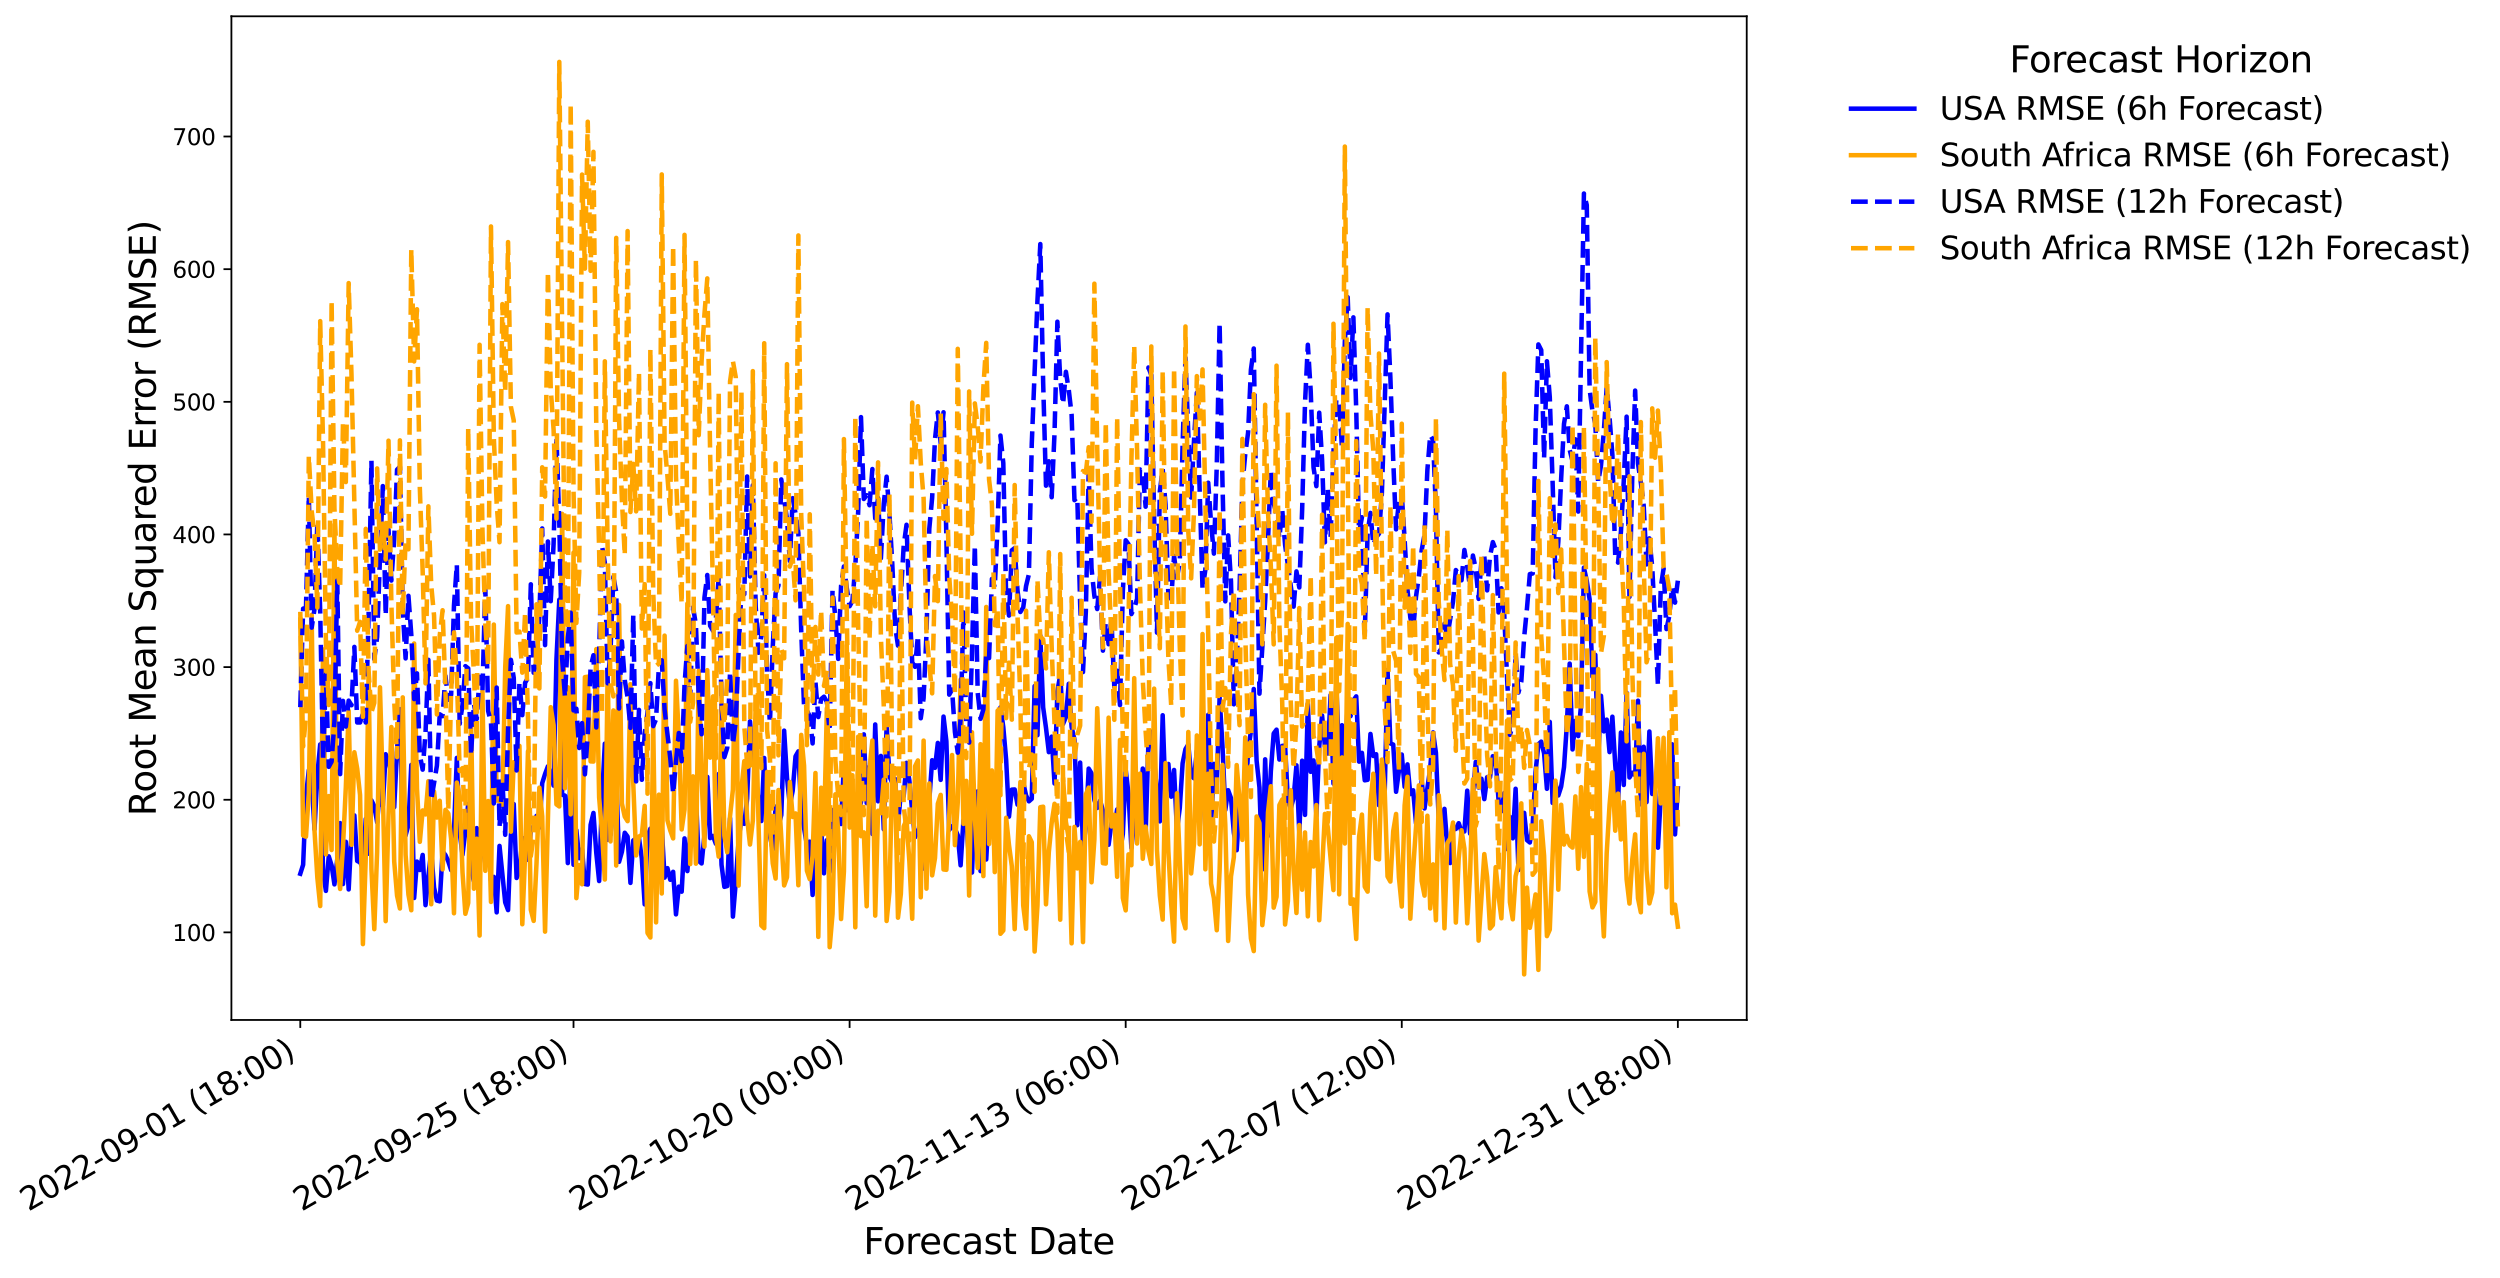 <?xml version="1.0" encoding="utf-8" standalone="no"?>
<!DOCTYPE svg PUBLIC "-//W3C//DTD SVG 1.1//EN"
  "http://www.w3.org/Graphics/SVG/1.1/DTD/svg11.dtd">
<svg xmlns:xlink="http://www.w3.org/1999/xlink" width="1104.717pt" height="564.68pt" viewBox="0 0 1104.717 564.68" xmlns="http://www.w3.org/2000/svg" version="1.1">
 <defs>
  <style type="text/css">*{stroke-linejoin: round; stroke-linecap: butt}</style>
 </defs>
 <g id="figure_1">
  <g id="patch_1">
   <path d="M 0 564.68 
L 1104.717 564.68 
L 1104.717 0 
L 0 0 
z
" style="fill: #ffffff"/>
  </g>
  <g id="axes_1">
   <g id="patch_2">
    <path d="M 102.255 450.72 
L 771.855 450.72 
L 771.855 7.2 
L 102.255 7.2 
z
" style="fill: #ffffff"/>
   </g>
   <g id="matplotlib.axis_1">
    <g id="xtick_1">
     <g id="line2d_1">
      <defs>
       <path id="m64fc0e5b1e" d="M 0 0 
L 0 3.5 
" style="stroke: #000000; stroke-width: 0.8"/>
      </defs>
      <g>
       <use xlink:href="#m64fc0e5b1e" x="132.691" y="450.72" style="stroke: #000000; stroke-width: 0.8"/>
      </g>
     </g>
     <g id="text_1">
      <!-- 2022-09-01 (18:00) -->
      <g transform="translate(12.519 535.474) rotate(-30) scale(0.14 -0.14)">
       <defs>
        <path id="DejaVuSans-32" d="M 1228 531 
L 3431 531 
L 3431 0 
L 469 0 
L 469 531 
Q 828 903 1448 1529 
Q 2069 2156 2228 2338 
Q 2531 2678 2651 2914 
Q 2772 3150 2772 3378 
Q 2772 3750 2511 3984 
Q 2250 4219 1831 4219 
Q 1534 4219 1204 4116 
Q 875 4013 500 3803 
L 500 4441 
Q 881 4594 1212 4672 
Q 1544 4750 1819 4750 
Q 2544 4750 2975 4387 
Q 3406 4025 3406 3419 
Q 3406 3131 3298 2873 
Q 3191 2616 2906 2266 
Q 2828 2175 2409 1742 
Q 1991 1309 1228 531 
z
" transform="scale(0.016)"/>
        <path id="DejaVuSans-30" d="M 2034 4250 
Q 1547 4250 1301 3770 
Q 1056 3291 1056 2328 
Q 1056 1369 1301 889 
Q 1547 409 2034 409 
Q 2525 409 2770 889 
Q 3016 1369 3016 2328 
Q 3016 3291 2770 3770 
Q 2525 4250 2034 4250 
z
M 2034 4750 
Q 2819 4750 3233 4129 
Q 3647 3509 3647 2328 
Q 3647 1150 3233 529 
Q 2819 -91 2034 -91 
Q 1250 -91 836 529 
Q 422 1150 422 2328 
Q 422 3509 836 4129 
Q 1250 4750 2034 4750 
z
" transform="scale(0.016)"/>
        <path id="DejaVuSans-2d" d="M 313 2009 
L 1997 2009 
L 1997 1497 
L 313 1497 
L 313 2009 
z
" transform="scale(0.016)"/>
        <path id="DejaVuSans-39" d="M 703 97 
L 703 672 
Q 941 559 1184 500 
Q 1428 441 1663 441 
Q 2288 441 2617 861 
Q 2947 1281 2994 2138 
Q 2813 1869 2534 1725 
Q 2256 1581 1919 1581 
Q 1219 1581 811 2004 
Q 403 2428 403 3163 
Q 403 3881 828 4315 
Q 1253 4750 1959 4750 
Q 2769 4750 3195 4129 
Q 3622 3509 3622 2328 
Q 3622 1225 3098 567 
Q 2575 -91 1691 -91 
Q 1453 -91 1209 -44 
Q 966 3 703 97 
z
M 1959 2075 
Q 2384 2075 2632 2365 
Q 2881 2656 2881 3163 
Q 2881 3666 2632 3958 
Q 2384 4250 1959 4250 
Q 1534 4250 1286 3958 
Q 1038 3666 1038 3163 
Q 1038 2656 1286 2365 
Q 1534 2075 1959 2075 
z
" transform="scale(0.016)"/>
        <path id="DejaVuSans-31" d="M 794 531 
L 1825 531 
L 1825 4091 
L 703 3866 
L 703 4441 
L 1819 4666 
L 2450 4666 
L 2450 531 
L 3481 531 
L 3481 0 
L 794 0 
L 794 531 
z
" transform="scale(0.016)"/>
        <path id="DejaVuSans-20" transform="scale(0.016)"/>
        <path id="DejaVuSans-28" d="M 1984 4856 
Q 1566 4138 1362 3434 
Q 1159 2731 1159 2009 
Q 1159 1288 1364 580 
Q 1569 -128 1984 -844 
L 1484 -844 
Q 1016 -109 783 600 
Q 550 1309 550 2009 
Q 550 2706 781 3412 
Q 1013 4119 1484 4856 
L 1984 4856 
z
" transform="scale(0.016)"/>
        <path id="DejaVuSans-38" d="M 2034 2216 
Q 1584 2216 1326 1975 
Q 1069 1734 1069 1313 
Q 1069 891 1326 650 
Q 1584 409 2034 409 
Q 2484 409 2743 651 
Q 3003 894 3003 1313 
Q 3003 1734 2745 1975 
Q 2488 2216 2034 2216 
z
M 1403 2484 
Q 997 2584 770 2862 
Q 544 3141 544 3541 
Q 544 4100 942 4425 
Q 1341 4750 2034 4750 
Q 2731 4750 3128 4425 
Q 3525 4100 3525 3541 
Q 3525 3141 3298 2862 
Q 3072 2584 2669 2484 
Q 3125 2378 3379 2068 
Q 3634 1759 3634 1313 
Q 3634 634 3220 271 
Q 2806 -91 2034 -91 
Q 1263 -91 848 271 
Q 434 634 434 1313 
Q 434 1759 690 2068 
Q 947 2378 1403 2484 
z
M 1172 3481 
Q 1172 3119 1398 2916 
Q 1625 2713 2034 2713 
Q 2441 2713 2670 2916 
Q 2900 3119 2900 3481 
Q 2900 3844 2670 4047 
Q 2441 4250 2034 4250 
Q 1625 4250 1398 4047 
Q 1172 3844 1172 3481 
z
" transform="scale(0.016)"/>
        <path id="DejaVuSans-3a" d="M 750 794 
L 1409 794 
L 1409 0 
L 750 0 
L 750 794 
z
M 750 3309 
L 1409 3309 
L 1409 2516 
L 750 2516 
L 750 3309 
z
" transform="scale(0.016)"/>
        <path id="DejaVuSans-29" d="M 513 4856 
L 1013 4856 
Q 1481 4119 1714 3412 
Q 1947 2706 1947 2009 
Q 1947 1309 1714 600 
Q 1481 -109 1013 -844 
L 513 -844 
Q 928 -128 1133 580 
Q 1338 1288 1338 2009 
Q 1338 2731 1133 3434 
Q 928 4138 513 4856 
z
" transform="scale(0.016)"/>
       </defs>
       <use xlink:href="#DejaVuSans-32"/>
       <use xlink:href="#DejaVuSans-30" transform="translate(63.623 0)"/>
       <use xlink:href="#DejaVuSans-32" transform="translate(127.246 0)"/>
       <use xlink:href="#DejaVuSans-32" transform="translate(190.869 0)"/>
       <use xlink:href="#DejaVuSans-2d" transform="translate(254.492 0)"/>
       <use xlink:href="#DejaVuSans-30" transform="translate(290.576 0)"/>
       <use xlink:href="#DejaVuSans-39" transform="translate(354.199 0)"/>
       <use xlink:href="#DejaVuSans-2d" transform="translate(417.822 0)"/>
       <use xlink:href="#DejaVuSans-30" transform="translate(453.906 0)"/>
       <use xlink:href="#DejaVuSans-31" transform="translate(517.529 0)"/>
       <use xlink:href="#DejaVuSans-20" transform="translate(581.152 0)"/>
       <use xlink:href="#DejaVuSans-28" transform="translate(612.939 0)"/>
       <use xlink:href="#DejaVuSans-31" transform="translate(651.953 0)"/>
       <use xlink:href="#DejaVuSans-38" transform="translate(715.576 0)"/>
       <use xlink:href="#DejaVuSans-3a" transform="translate(779.199 0)"/>
       <use xlink:href="#DejaVuSans-30" transform="translate(812.891 0)"/>
       <use xlink:href="#DejaVuSans-30" transform="translate(876.514 0)"/>
       <use xlink:href="#DejaVuSans-29" transform="translate(940.137 0)"/>
      </g>
     </g>
    </g>
    <g id="xtick_2">
     <g id="line2d_2">
      <g>
       <use xlink:href="#m64fc0e5b1e" x="253.43" y="450.72" style="stroke: #000000; stroke-width: 0.8"/>
      </g>
     </g>
     <g id="text_2">
      <!-- 2022-09-25 (18:00) -->
      <g transform="translate(133.258 535.474) rotate(-30) scale(0.14 -0.14)">
       <defs>
        <path id="DejaVuSans-35" d="M 691 4666 
L 3169 4666 
L 3169 4134 
L 1269 4134 
L 1269 2991 
Q 1406 3038 1543 3061 
Q 1681 3084 1819 3084 
Q 2600 3084 3056 2656 
Q 3513 2228 3513 1497 
Q 3513 744 3044 326 
Q 2575 -91 1722 -91 
Q 1428 -91 1123 -41 
Q 819 9 494 109 
L 494 744 
Q 775 591 1075 516 
Q 1375 441 1709 441 
Q 2250 441 2565 725 
Q 2881 1009 2881 1497 
Q 2881 1984 2565 2268 
Q 2250 2553 1709 2553 
Q 1456 2553 1204 2497 
Q 953 2441 691 2322 
L 691 4666 
z
" transform="scale(0.016)"/>
       </defs>
       <use xlink:href="#DejaVuSans-32"/>
       <use xlink:href="#DejaVuSans-30" transform="translate(63.623 0)"/>
       <use xlink:href="#DejaVuSans-32" transform="translate(127.246 0)"/>
       <use xlink:href="#DejaVuSans-32" transform="translate(190.869 0)"/>
       <use xlink:href="#DejaVuSans-2d" transform="translate(254.492 0)"/>
       <use xlink:href="#DejaVuSans-30" transform="translate(290.576 0)"/>
       <use xlink:href="#DejaVuSans-39" transform="translate(354.199 0)"/>
       <use xlink:href="#DejaVuSans-2d" transform="translate(417.822 0)"/>
       <use xlink:href="#DejaVuSans-32" transform="translate(453.906 0)"/>
       <use xlink:href="#DejaVuSans-35" transform="translate(517.529 0)"/>
       <use xlink:href="#DejaVuSans-20" transform="translate(581.152 0)"/>
       <use xlink:href="#DejaVuSans-28" transform="translate(612.939 0)"/>
       <use xlink:href="#DejaVuSans-31" transform="translate(651.953 0)"/>
       <use xlink:href="#DejaVuSans-38" transform="translate(715.576 0)"/>
       <use xlink:href="#DejaVuSans-3a" transform="translate(779.199 0)"/>
       <use xlink:href="#DejaVuSans-30" transform="translate(812.891 0)"/>
       <use xlink:href="#DejaVuSans-30" transform="translate(876.514 0)"/>
       <use xlink:href="#DejaVuSans-29" transform="translate(940.137 0)"/>
      </g>
     </g>
    </g>
    <g id="xtick_3">
     <g id="line2d_3">
      <g>
       <use xlink:href="#m64fc0e5b1e" x="375.427" y="450.72" style="stroke: #000000; stroke-width: 0.8"/>
      </g>
     </g>
     <g id="text_3">
      <!-- 2022-10-20 (00:00) -->
      <g transform="translate(255.255 535.474) rotate(-30) scale(0.14 -0.14)">
       <use xlink:href="#DejaVuSans-32"/>
       <use xlink:href="#DejaVuSans-30" transform="translate(63.623 0)"/>
       <use xlink:href="#DejaVuSans-32" transform="translate(127.246 0)"/>
       <use xlink:href="#DejaVuSans-32" transform="translate(190.869 0)"/>
       <use xlink:href="#DejaVuSans-2d" transform="translate(254.492 0)"/>
       <use xlink:href="#DejaVuSans-31" transform="translate(290.576 0)"/>
       <use xlink:href="#DejaVuSans-30" transform="translate(354.199 0)"/>
       <use xlink:href="#DejaVuSans-2d" transform="translate(417.822 0)"/>
       <use xlink:href="#DejaVuSans-32" transform="translate(453.906 0)"/>
       <use xlink:href="#DejaVuSans-30" transform="translate(517.529 0)"/>
       <use xlink:href="#DejaVuSans-20" transform="translate(581.152 0)"/>
       <use xlink:href="#DejaVuSans-28" transform="translate(612.939 0)"/>
       <use xlink:href="#DejaVuSans-30" transform="translate(651.953 0)"/>
       <use xlink:href="#DejaVuSans-30" transform="translate(715.576 0)"/>
       <use xlink:href="#DejaVuSans-3a" transform="translate(779.199 0)"/>
       <use xlink:href="#DejaVuSans-30" transform="translate(812.891 0)"/>
       <use xlink:href="#DejaVuSans-30" transform="translate(876.514 0)"/>
       <use xlink:href="#DejaVuSans-29" transform="translate(940.137 0)"/>
      </g>
     </g>
    </g>
    <g id="xtick_4">
     <g id="line2d_4">
      <g>
       <use xlink:href="#m64fc0e5b1e" x="497.424" y="450.72" style="stroke: #000000; stroke-width: 0.8"/>
      </g>
     </g>
     <g id="text_4">
      <!-- 2022-11-13 (06:00) -->
      <g transform="translate(377.252 535.474) rotate(-30) scale(0.14 -0.14)">
       <defs>
        <path id="DejaVuSans-33" d="M 2597 2516 
Q 3050 2419 3304 2112 
Q 3559 1806 3559 1356 
Q 3559 666 3084 287 
Q 2609 -91 1734 -91 
Q 1441 -91 1130 -33 
Q 819 25 488 141 
L 488 750 
Q 750 597 1062 519 
Q 1375 441 1716 441 
Q 2309 441 2620 675 
Q 2931 909 2931 1356 
Q 2931 1769 2642 2001 
Q 2353 2234 1838 2234 
L 1294 2234 
L 1294 2753 
L 1863 2753 
Q 2328 2753 2575 2939 
Q 2822 3125 2822 3475 
Q 2822 3834 2567 4026 
Q 2313 4219 1838 4219 
Q 1578 4219 1281 4162 
Q 984 4106 628 3988 
L 628 4550 
Q 988 4650 1302 4700 
Q 1616 4750 1894 4750 
Q 2613 4750 3031 4423 
Q 3450 4097 3450 3541 
Q 3450 3153 3228 2886 
Q 3006 2619 2597 2516 
z
" transform="scale(0.016)"/>
        <path id="DejaVuSans-36" d="M 2113 2584 
Q 1688 2584 1439 2293 
Q 1191 2003 1191 1497 
Q 1191 994 1439 701 
Q 1688 409 2113 409 
Q 2538 409 2786 701 
Q 3034 994 3034 1497 
Q 3034 2003 2786 2293 
Q 2538 2584 2113 2584 
z
M 3366 4563 
L 3366 3988 
Q 3128 4100 2886 4159 
Q 2644 4219 2406 4219 
Q 1781 4219 1451 3797 
Q 1122 3375 1075 2522 
Q 1259 2794 1537 2939 
Q 1816 3084 2150 3084 
Q 2853 3084 3261 2657 
Q 3669 2231 3669 1497 
Q 3669 778 3244 343 
Q 2819 -91 2113 -91 
Q 1303 -91 875 529 
Q 447 1150 447 2328 
Q 447 3434 972 4092 
Q 1497 4750 2381 4750 
Q 2619 4750 2861 4703 
Q 3103 4656 3366 4563 
z
" transform="scale(0.016)"/>
       </defs>
       <use xlink:href="#DejaVuSans-32"/>
       <use xlink:href="#DejaVuSans-30" transform="translate(63.623 0)"/>
       <use xlink:href="#DejaVuSans-32" transform="translate(127.246 0)"/>
       <use xlink:href="#DejaVuSans-32" transform="translate(190.869 0)"/>
       <use xlink:href="#DejaVuSans-2d" transform="translate(254.492 0)"/>
       <use xlink:href="#DejaVuSans-31" transform="translate(290.576 0)"/>
       <use xlink:href="#DejaVuSans-31" transform="translate(354.199 0)"/>
       <use xlink:href="#DejaVuSans-2d" transform="translate(417.822 0)"/>
       <use xlink:href="#DejaVuSans-31" transform="translate(453.906 0)"/>
       <use xlink:href="#DejaVuSans-33" transform="translate(517.529 0)"/>
       <use xlink:href="#DejaVuSans-20" transform="translate(581.152 0)"/>
       <use xlink:href="#DejaVuSans-28" transform="translate(612.939 0)"/>
       <use xlink:href="#DejaVuSans-30" transform="translate(651.953 0)"/>
       <use xlink:href="#DejaVuSans-36" transform="translate(715.576 0)"/>
       <use xlink:href="#DejaVuSans-3a" transform="translate(779.199 0)"/>
       <use xlink:href="#DejaVuSans-30" transform="translate(812.891 0)"/>
       <use xlink:href="#DejaVuSans-30" transform="translate(876.514 0)"/>
       <use xlink:href="#DejaVuSans-29" transform="translate(940.137 0)"/>
      </g>
     </g>
    </g>
    <g id="xtick_5">
     <g id="line2d_5">
      <g>
       <use xlink:href="#m64fc0e5b1e" x="619.421" y="450.72" style="stroke: #000000; stroke-width: 0.8"/>
      </g>
     </g>
     <g id="text_5">
      <!-- 2022-12-07 (12:00) -->
      <g transform="translate(499.249 535.474) rotate(-30) scale(0.14 -0.14)">
       <defs>
        <path id="DejaVuSans-37" d="M 525 4666 
L 3525 4666 
L 3525 4397 
L 1831 0 
L 1172 0 
L 2766 4134 
L 525 4134 
L 525 4666 
z
" transform="scale(0.016)"/>
       </defs>
       <use xlink:href="#DejaVuSans-32"/>
       <use xlink:href="#DejaVuSans-30" transform="translate(63.623 0)"/>
       <use xlink:href="#DejaVuSans-32" transform="translate(127.246 0)"/>
       <use xlink:href="#DejaVuSans-32" transform="translate(190.869 0)"/>
       <use xlink:href="#DejaVuSans-2d" transform="translate(254.492 0)"/>
       <use xlink:href="#DejaVuSans-31" transform="translate(290.576 0)"/>
       <use xlink:href="#DejaVuSans-32" transform="translate(354.199 0)"/>
       <use xlink:href="#DejaVuSans-2d" transform="translate(417.822 0)"/>
       <use xlink:href="#DejaVuSans-30" transform="translate(453.906 0)"/>
       <use xlink:href="#DejaVuSans-37" transform="translate(517.529 0)"/>
       <use xlink:href="#DejaVuSans-20" transform="translate(581.152 0)"/>
       <use xlink:href="#DejaVuSans-28" transform="translate(612.939 0)"/>
       <use xlink:href="#DejaVuSans-31" transform="translate(651.953 0)"/>
       <use xlink:href="#DejaVuSans-32" transform="translate(715.576 0)"/>
       <use xlink:href="#DejaVuSans-3a" transform="translate(779.199 0)"/>
       <use xlink:href="#DejaVuSans-30" transform="translate(812.891 0)"/>
       <use xlink:href="#DejaVuSans-30" transform="translate(876.514 0)"/>
       <use xlink:href="#DejaVuSans-29" transform="translate(940.137 0)"/>
      </g>
     </g>
    </g>
    <g id="xtick_6">
     <g id="line2d_6">
      <g>
       <use xlink:href="#m64fc0e5b1e" x="741.418" y="450.72" style="stroke: #000000; stroke-width: 0.8"/>
      </g>
     </g>
     <g id="text_6">
      <!-- 2022-12-31 (18:00) -->
      <g transform="translate(621.246 535.474) rotate(-30) scale(0.14 -0.14)">
       <use xlink:href="#DejaVuSans-32"/>
       <use xlink:href="#DejaVuSans-30" transform="translate(63.623 0)"/>
       <use xlink:href="#DejaVuSans-32" transform="translate(127.246 0)"/>
       <use xlink:href="#DejaVuSans-32" transform="translate(190.869 0)"/>
       <use xlink:href="#DejaVuSans-2d" transform="translate(254.492 0)"/>
       <use xlink:href="#DejaVuSans-31" transform="translate(290.576 0)"/>
       <use xlink:href="#DejaVuSans-32" transform="translate(354.199 0)"/>
       <use xlink:href="#DejaVuSans-2d" transform="translate(417.822 0)"/>
       <use xlink:href="#DejaVuSans-33" transform="translate(453.906 0)"/>
       <use xlink:href="#DejaVuSans-31" transform="translate(517.529 0)"/>
       <use xlink:href="#DejaVuSans-20" transform="translate(581.152 0)"/>
       <use xlink:href="#DejaVuSans-28" transform="translate(612.939 0)"/>
       <use xlink:href="#DejaVuSans-31" transform="translate(651.953 0)"/>
       <use xlink:href="#DejaVuSans-38" transform="translate(715.576 0)"/>
       <use xlink:href="#DejaVuSans-3a" transform="translate(779.199 0)"/>
       <use xlink:href="#DejaVuSans-30" transform="translate(812.891 0)"/>
       <use xlink:href="#DejaVuSans-30" transform="translate(876.514 0)"/>
       <use xlink:href="#DejaVuSans-29" transform="translate(940.137 0)"/>
      </g>
     </g>
    </g>
    <g id="text_7">
     <!-- Forecast Date -->
     <g transform="translate(381.548 554.153) scale(0.16 -0.16)">
      <defs>
       <path id="DejaVuSans-46" d="M 628 4666 
L 3309 4666 
L 3309 4134 
L 1259 4134 
L 1259 2759 
L 3109 2759 
L 3109 2228 
L 1259 2228 
L 1259 0 
L 628 0 
L 628 4666 
z
" transform="scale(0.016)"/>
       <path id="DejaVuSans-6f" d="M 1959 3097 
Q 1497 3097 1228 2736 
Q 959 2375 959 1747 
Q 959 1119 1226 758 
Q 1494 397 1959 397 
Q 2419 397 2687 759 
Q 2956 1122 2956 1747 
Q 2956 2369 2687 2733 
Q 2419 3097 1959 3097 
z
M 1959 3584 
Q 2709 3584 3137 3096 
Q 3566 2609 3566 1747 
Q 3566 888 3137 398 
Q 2709 -91 1959 -91 
Q 1206 -91 779 398 
Q 353 888 353 1747 
Q 353 2609 779 3096 
Q 1206 3584 1959 3584 
z
" transform="scale(0.016)"/>
       <path id="DejaVuSans-72" d="M 2631 2963 
Q 2534 3019 2420 3045 
Q 2306 3072 2169 3072 
Q 1681 3072 1420 2755 
Q 1159 2438 1159 1844 
L 1159 0 
L 581 0 
L 581 3500 
L 1159 3500 
L 1159 2956 
Q 1341 3275 1631 3429 
Q 1922 3584 2338 3584 
Q 2397 3584 2469 3576 
Q 2541 3569 2628 3553 
L 2631 2963 
z
" transform="scale(0.016)"/>
       <path id="DejaVuSans-65" d="M 3597 1894 
L 3597 1613 
L 953 1613 
Q 991 1019 1311 708 
Q 1631 397 2203 397 
Q 2534 397 2845 478 
Q 3156 559 3463 722 
L 3463 178 
Q 3153 47 2828 -22 
Q 2503 -91 2169 -91 
Q 1331 -91 842 396 
Q 353 884 353 1716 
Q 353 2575 817 3079 
Q 1281 3584 2069 3584 
Q 2775 3584 3186 3129 
Q 3597 2675 3597 1894 
z
M 3022 2063 
Q 3016 2534 2758 2815 
Q 2500 3097 2075 3097 
Q 1594 3097 1305 2825 
Q 1016 2553 972 2059 
L 3022 2063 
z
" transform="scale(0.016)"/>
       <path id="DejaVuSans-63" d="M 3122 3366 
L 3122 2828 
Q 2878 2963 2633 3030 
Q 2388 3097 2138 3097 
Q 1578 3097 1268 2742 
Q 959 2388 959 1747 
Q 959 1106 1268 751 
Q 1578 397 2138 397 
Q 2388 397 2633 464 
Q 2878 531 3122 666 
L 3122 134 
Q 2881 22 2623 -34 
Q 2366 -91 2075 -91 
Q 1284 -91 818 406 
Q 353 903 353 1747 
Q 353 2603 823 3093 
Q 1294 3584 2113 3584 
Q 2378 3584 2631 3529 
Q 2884 3475 3122 3366 
z
" transform="scale(0.016)"/>
       <path id="DejaVuSans-61" d="M 2194 1759 
Q 1497 1759 1228 1600 
Q 959 1441 959 1056 
Q 959 750 1161 570 
Q 1363 391 1709 391 
Q 2188 391 2477 730 
Q 2766 1069 2766 1631 
L 2766 1759 
L 2194 1759 
z
M 3341 1997 
L 3341 0 
L 2766 0 
L 2766 531 
Q 2569 213 2275 61 
Q 1981 -91 1556 -91 
Q 1019 -91 701 211 
Q 384 513 384 1019 
Q 384 1609 779 1909 
Q 1175 2209 1959 2209 
L 2766 2209 
L 2766 2266 
Q 2766 2663 2505 2880 
Q 2244 3097 1772 3097 
Q 1472 3097 1187 3025 
Q 903 2953 641 2809 
L 641 3341 
Q 956 3463 1253 3523 
Q 1550 3584 1831 3584 
Q 2591 3584 2966 3190 
Q 3341 2797 3341 1997 
z
" transform="scale(0.016)"/>
       <path id="DejaVuSans-73" d="M 2834 3397 
L 2834 2853 
Q 2591 2978 2328 3040 
Q 2066 3103 1784 3103 
Q 1356 3103 1142 2972 
Q 928 2841 928 2578 
Q 928 2378 1081 2264 
Q 1234 2150 1697 2047 
L 1894 2003 
Q 2506 1872 2764 1633 
Q 3022 1394 3022 966 
Q 3022 478 2636 193 
Q 2250 -91 1575 -91 
Q 1294 -91 989 -36 
Q 684 19 347 128 
L 347 722 
Q 666 556 975 473 
Q 1284 391 1588 391 
Q 1994 391 2212 530 
Q 2431 669 2431 922 
Q 2431 1156 2273 1281 
Q 2116 1406 1581 1522 
L 1381 1569 
Q 847 1681 609 1914 
Q 372 2147 372 2553 
Q 372 3047 722 3315 
Q 1072 3584 1716 3584 
Q 2034 3584 2315 3537 
Q 2597 3491 2834 3397 
z
" transform="scale(0.016)"/>
       <path id="DejaVuSans-74" d="M 1172 4494 
L 1172 3500 
L 2356 3500 
L 2356 3053 
L 1172 3053 
L 1172 1153 
Q 1172 725 1289 603 
Q 1406 481 1766 481 
L 2356 481 
L 2356 0 
L 1766 0 
Q 1100 0 847 248 
Q 594 497 594 1153 
L 594 3053 
L 172 3053 
L 172 3500 
L 594 3500 
L 594 4494 
L 1172 4494 
z
" transform="scale(0.016)"/>
       <path id="DejaVuSans-44" d="M 1259 4147 
L 1259 519 
L 2022 519 
Q 2988 519 3436 956 
Q 3884 1394 3884 2338 
Q 3884 3275 3436 3711 
Q 2988 4147 2022 4147 
L 1259 4147 
z
M 628 4666 
L 1925 4666 
Q 3281 4666 3915 4102 
Q 4550 3538 4550 2338 
Q 4550 1131 3912 565 
Q 3275 0 1925 0 
L 628 0 
L 628 4666 
z
" transform="scale(0.016)"/>
      </defs>
      <use xlink:href="#DejaVuSans-46"/>
      <use xlink:href="#DejaVuSans-6f" transform="translate(53.895 0)"/>
      <use xlink:href="#DejaVuSans-72" transform="translate(115.076 0)"/>
      <use xlink:href="#DejaVuSans-65" transform="translate(153.939 0)"/>
      <use xlink:href="#DejaVuSans-63" transform="translate(215.463 0)"/>
      <use xlink:href="#DejaVuSans-61" transform="translate(270.443 0)"/>
      <use xlink:href="#DejaVuSans-73" transform="translate(331.723 0)"/>
      <use xlink:href="#DejaVuSans-74" transform="translate(383.822 0)"/>
      <use xlink:href="#DejaVuSans-20" transform="translate(423.031 0)"/>
      <use xlink:href="#DejaVuSans-44" transform="translate(454.818 0)"/>
      <use xlink:href="#DejaVuSans-61" transform="translate(531.82 0)"/>
      <use xlink:href="#DejaVuSans-74" transform="translate(593.1 0)"/>
      <use xlink:href="#DejaVuSans-65" transform="translate(632.309 0)"/>
     </g>
    </g>
   </g>
   <g id="matplotlib.axis_2">
    <g id="ytick_1">
     <g id="line2d_7">
      <defs>
       <path id="m038a8efc66" d="M 0 0 
L -3.5 0 
" style="stroke: #000000; stroke-width: 0.8"/>
      </defs>
      <g>
       <use xlink:href="#m038a8efc66" x="102.255" y="412.011" style="stroke: #000000; stroke-width: 0.8"/>
      </g>
     </g>
     <g id="text_8">
      <!-- 100 -->
      <g transform="translate(76.167 415.811) scale(0.1 -0.1)">
       <use xlink:href="#DejaVuSans-31"/>
       <use xlink:href="#DejaVuSans-30" transform="translate(63.623 0)"/>
       <use xlink:href="#DejaVuSans-30" transform="translate(127.246 0)"/>
      </g>
     </g>
    </g>
    <g id="ytick_2">
     <g id="line2d_8">
      <g>
       <use xlink:href="#m038a8efc66" x="102.255" y="353.397" style="stroke: #000000; stroke-width: 0.8"/>
      </g>
     </g>
     <g id="text_9">
      <!-- 200 -->
      <g transform="translate(76.167 357.197) scale(0.1 -0.1)">
       <use xlink:href="#DejaVuSans-32"/>
       <use xlink:href="#DejaVuSans-30" transform="translate(63.623 0)"/>
       <use xlink:href="#DejaVuSans-30" transform="translate(127.246 0)"/>
      </g>
     </g>
    </g>
    <g id="ytick_3">
     <g id="line2d_9">
      <g>
       <use xlink:href="#m038a8efc66" x="102.255" y="294.784" style="stroke: #000000; stroke-width: 0.8"/>
      </g>
     </g>
     <g id="text_10">
      <!-- 300 -->
      <g transform="translate(76.167 298.583) scale(0.1 -0.1)">
       <use xlink:href="#DejaVuSans-33"/>
       <use xlink:href="#DejaVuSans-30" transform="translate(63.623 0)"/>
       <use xlink:href="#DejaVuSans-30" transform="translate(127.246 0)"/>
      </g>
     </g>
    </g>
    <g id="ytick_4">
     <g id="line2d_10">
      <g>
       <use xlink:href="#m038a8efc66" x="102.255" y="236.17" style="stroke: #000000; stroke-width: 0.8"/>
      </g>
     </g>
     <g id="text_11">
      <!-- 400 -->
      <g transform="translate(76.167 239.969) scale(0.1 -0.1)">
       <defs>
        <path id="DejaVuSans-34" d="M 2419 4116 
L 825 1625 
L 2419 1625 
L 2419 4116 
z
M 2253 4666 
L 3047 4666 
L 3047 1625 
L 3713 1625 
L 3713 1100 
L 3047 1100 
L 3047 0 
L 2419 0 
L 2419 1100 
L 313 1100 
L 313 1709 
L 2253 4666 
z
" transform="scale(0.016)"/>
       </defs>
       <use xlink:href="#DejaVuSans-34"/>
       <use xlink:href="#DejaVuSans-30" transform="translate(63.623 0)"/>
       <use xlink:href="#DejaVuSans-30" transform="translate(127.246 0)"/>
      </g>
     </g>
    </g>
    <g id="ytick_5">
     <g id="line2d_11">
      <g>
       <use xlink:href="#m038a8efc66" x="102.255" y="177.556" style="stroke: #000000; stroke-width: 0.8"/>
      </g>
     </g>
     <g id="text_12">
      <!-- 500 -->
      <g transform="translate(76.167 181.355) scale(0.1 -0.1)">
       <use xlink:href="#DejaVuSans-35"/>
       <use xlink:href="#DejaVuSans-30" transform="translate(63.623 0)"/>
       <use xlink:href="#DejaVuSans-30" transform="translate(127.246 0)"/>
      </g>
     </g>
    </g>
    <g id="ytick_6">
     <g id="line2d_12">
      <g>
       <use xlink:href="#m038a8efc66" x="102.255" y="118.942" style="stroke: #000000; stroke-width: 0.8"/>
      </g>
     </g>
     <g id="text_13">
      <!-- 600 -->
      <g transform="translate(76.167 122.741) scale(0.1 -0.1)">
       <use xlink:href="#DejaVuSans-36"/>
       <use xlink:href="#DejaVuSans-30" transform="translate(63.623 0)"/>
       <use xlink:href="#DejaVuSans-30" transform="translate(127.246 0)"/>
      </g>
     </g>
    </g>
    <g id="ytick_7">
     <g id="line2d_13">
      <g>
       <use xlink:href="#m038a8efc66" x="102.255" y="60.328" style="stroke: #000000; stroke-width: 0.8"/>
      </g>
     </g>
     <g id="text_14">
      <!-- 700 -->
      <g transform="translate(76.167 64.127) scale(0.1 -0.1)">
       <use xlink:href="#DejaVuSans-37"/>
       <use xlink:href="#DejaVuSans-30" transform="translate(63.623 0)"/>
       <use xlink:href="#DejaVuSans-30" transform="translate(127.246 0)"/>
      </g>
     </g>
    </g>
    <g id="text_15">
     <!-- Root Mean Squared Error (RMSE) -->
     <g transform="translate(68.84 360.626) rotate(-90) scale(0.16 -0.16)">
      <defs>
       <path id="DejaVuSans-52" d="M 2841 2188 
Q 3044 2119 3236 1894 
Q 3428 1669 3622 1275 
L 4263 0 
L 3584 0 
L 2988 1197 
Q 2756 1666 2539 1819 
Q 2322 1972 1947 1972 
L 1259 1972 
L 1259 0 
L 628 0 
L 628 4666 
L 2053 4666 
Q 2853 4666 3247 4331 
Q 3641 3997 3641 3322 
Q 3641 2881 3436 2590 
Q 3231 2300 2841 2188 
z
M 1259 4147 
L 1259 2491 
L 2053 2491 
Q 2509 2491 2742 2702 
Q 2975 2913 2975 3322 
Q 2975 3731 2742 3939 
Q 2509 4147 2053 4147 
L 1259 4147 
z
" transform="scale(0.016)"/>
       <path id="DejaVuSans-4d" d="M 628 4666 
L 1569 4666 
L 2759 1491 
L 3956 4666 
L 4897 4666 
L 4897 0 
L 4281 0 
L 4281 4097 
L 3078 897 
L 2444 897 
L 1241 4097 
L 1241 0 
L 628 0 
L 628 4666 
z
" transform="scale(0.016)"/>
       <path id="DejaVuSans-6e" d="M 3513 2113 
L 3513 0 
L 2938 0 
L 2938 2094 
Q 2938 2591 2744 2837 
Q 2550 3084 2163 3084 
Q 1697 3084 1428 2787 
Q 1159 2491 1159 1978 
L 1159 0 
L 581 0 
L 581 3500 
L 1159 3500 
L 1159 2956 
Q 1366 3272 1645 3428 
Q 1925 3584 2291 3584 
Q 2894 3584 3203 3211 
Q 3513 2838 3513 2113 
z
" transform="scale(0.016)"/>
       <path id="DejaVuSans-53" d="M 3425 4513 
L 3425 3897 
Q 3066 4069 2747 4153 
Q 2428 4238 2131 4238 
Q 1616 4238 1336 4038 
Q 1056 3838 1056 3469 
Q 1056 3159 1242 3001 
Q 1428 2844 1947 2747 
L 2328 2669 
Q 3034 2534 3370 2195 
Q 3706 1856 3706 1288 
Q 3706 609 3251 259 
Q 2797 -91 1919 -91 
Q 1588 -91 1214 -16 
Q 841 59 441 206 
L 441 856 
Q 825 641 1194 531 
Q 1563 422 1919 422 
Q 2459 422 2753 634 
Q 3047 847 3047 1241 
Q 3047 1584 2836 1778 
Q 2625 1972 2144 2069 
L 1759 2144 
Q 1053 2284 737 2584 
Q 422 2884 422 3419 
Q 422 4038 858 4394 
Q 1294 4750 2059 4750 
Q 2388 4750 2728 4690 
Q 3069 4631 3425 4513 
z
" transform="scale(0.016)"/>
       <path id="DejaVuSans-71" d="M 947 1747 
Q 947 1113 1208 752 
Q 1469 391 1925 391 
Q 2381 391 2643 752 
Q 2906 1113 2906 1747 
Q 2906 2381 2643 2742 
Q 2381 3103 1925 3103 
Q 1469 3103 1208 2742 
Q 947 2381 947 1747 
z
M 2906 525 
Q 2725 213 2448 61 
Q 2172 -91 1784 -91 
Q 1150 -91 751 415 
Q 353 922 353 1747 
Q 353 2572 751 3078 
Q 1150 3584 1784 3584 
Q 2172 3584 2448 3432 
Q 2725 3281 2906 2969 
L 2906 3500 
L 3481 3500 
L 3481 -1331 
L 2906 -1331 
L 2906 525 
z
" transform="scale(0.016)"/>
       <path id="DejaVuSans-75" d="M 544 1381 
L 544 3500 
L 1119 3500 
L 1119 1403 
Q 1119 906 1312 657 
Q 1506 409 1894 409 
Q 2359 409 2629 706 
Q 2900 1003 2900 1516 
L 2900 3500 
L 3475 3500 
L 3475 0 
L 2900 0 
L 2900 538 
Q 2691 219 2414 64 
Q 2138 -91 1772 -91 
Q 1169 -91 856 284 
Q 544 659 544 1381 
z
M 1991 3584 
L 1991 3584 
z
" transform="scale(0.016)"/>
       <path id="DejaVuSans-64" d="M 2906 2969 
L 2906 4863 
L 3481 4863 
L 3481 0 
L 2906 0 
L 2906 525 
Q 2725 213 2448 61 
Q 2172 -91 1784 -91 
Q 1150 -91 751 415 
Q 353 922 353 1747 
Q 353 2572 751 3078 
Q 1150 3584 1784 3584 
Q 2172 3584 2448 3432 
Q 2725 3281 2906 2969 
z
M 947 1747 
Q 947 1113 1208 752 
Q 1469 391 1925 391 
Q 2381 391 2643 752 
Q 2906 1113 2906 1747 
Q 2906 2381 2643 2742 
Q 2381 3103 1925 3103 
Q 1469 3103 1208 2742 
Q 947 2381 947 1747 
z
" transform="scale(0.016)"/>
       <path id="DejaVuSans-45" d="M 628 4666 
L 3578 4666 
L 3578 4134 
L 1259 4134 
L 1259 2753 
L 3481 2753 
L 3481 2222 
L 1259 2222 
L 1259 531 
L 3634 531 
L 3634 0 
L 628 0 
L 628 4666 
z
" transform="scale(0.016)"/>
      </defs>
      <use xlink:href="#DejaVuSans-52"/>
      <use xlink:href="#DejaVuSans-6f" transform="translate(64.982 0)"/>
      <use xlink:href="#DejaVuSans-6f" transform="translate(126.164 0)"/>
      <use xlink:href="#DejaVuSans-74" transform="translate(187.346 0)"/>
      <use xlink:href="#DejaVuSans-20" transform="translate(226.555 0)"/>
      <use xlink:href="#DejaVuSans-4d" transform="translate(258.342 0)"/>
      <use xlink:href="#DejaVuSans-65" transform="translate(344.621 0)"/>
      <use xlink:href="#DejaVuSans-61" transform="translate(406.145 0)"/>
      <use xlink:href="#DejaVuSans-6e" transform="translate(467.424 0)"/>
      <use xlink:href="#DejaVuSans-20" transform="translate(530.803 0)"/>
      <use xlink:href="#DejaVuSans-53" transform="translate(562.59 0)"/>
      <use xlink:href="#DejaVuSans-71" transform="translate(626.066 0)"/>
      <use xlink:href="#DejaVuSans-75" transform="translate(689.543 0)"/>
      <use xlink:href="#DejaVuSans-61" transform="translate(752.922 0)"/>
      <use xlink:href="#DejaVuSans-72" transform="translate(814.201 0)"/>
      <use xlink:href="#DejaVuSans-65" transform="translate(853.064 0)"/>
      <use xlink:href="#DejaVuSans-64" transform="translate(914.588 0)"/>
      <use xlink:href="#DejaVuSans-20" transform="translate(978.064 0)"/>
      <use xlink:href="#DejaVuSans-45" transform="translate(1009.852 0)"/>
      <use xlink:href="#DejaVuSans-72" transform="translate(1073.035 0)"/>
      <use xlink:href="#DejaVuSans-72" transform="translate(1112.398 0)"/>
      <use xlink:href="#DejaVuSans-6f" transform="translate(1151.262 0)"/>
      <use xlink:href="#DejaVuSans-72" transform="translate(1212.443 0)"/>
      <use xlink:href="#DejaVuSans-20" transform="translate(1253.557 0)"/>
      <use xlink:href="#DejaVuSans-28" transform="translate(1285.344 0)"/>
      <use xlink:href="#DejaVuSans-52" transform="translate(1324.357 0)"/>
      <use xlink:href="#DejaVuSans-4d" transform="translate(1393.84 0)"/>
      <use xlink:href="#DejaVuSans-53" transform="translate(1480.119 0)"/>
      <use xlink:href="#DejaVuSans-45" transform="translate(1543.596 0)"/>
      <use xlink:href="#DejaVuSans-29" transform="translate(1606.779 0)"/>
     </g>
    </g>
   </g>
   <g id="line2d_14">
    <path d="M 132.691 386.096 
L 133.949 382.127 
L 135.206 351.597 
L 136.464 340.341 
L 137.722 345.219 
L 138.98 366.417 
L 140.237 342.205 
L 141.495 328.939 
L 142.753 385.261 
L 144.01 393.67 
L 145.268 378.401 
L 146.526 382.377 
L 147.783 390.795 
L 149.041 379.508 
L 150.299 363.72 
L 151.557 390.645 
L 152.814 371.982 
L 154.072 393.024 
L 155.33 368.275 
L 156.587 360.317 
L 157.845 380.447 
L 159.103 381.049 
L 160.36 383.459 
L 161.618 361.87 
L 162.876 377.227 
L 164.134 353.652 
L 165.391 356.244 
L 166.649 363.338 
L 167.907 347.912 
L 169.164 356.143 
L 170.422 333.29 
L 171.68 336.411 
L 172.938 341.624 
L 174.195 356.686 
L 175.453 331.18 
L 176.711 313.374 
L 177.968 365.863 
L 179.226 369.132 
L 180.484 364.517 
L 181.741 338.018 
L 182.999 396.808 
L 184.257 380.728 
L 185.515 384.444 
L 186.772 377.79 
L 188.03 399.964 
L 189.288 387.148 
L 190.545 376.273 
L 191.803 392.169 
L 193.061 397.953 
L 194.318 398.286 
L 195.576 376.226 
L 196.834 377.834 
L 198.092 380.633 
L 199.349 384.509 
L 200.607 367.276 
L 201.865 334.907 
L 203.122 367.862 
L 204.38 377.67 
L 205.638 367.317 
L 206.895 355.272 
L 208.153 384.626 
L 209.411 389.312 
L 210.669 365.934 
L 211.926 377.575 
L 213.184 372.702 
L 214.442 381.426 
L 215.699 357.646 
L 216.957 388.857 
L 218.215 387.482 
L 219.472 403.165 
L 220.73 373.802 
L 223.246 398.743 
L 224.503 402.15 
L 225.761 369.034 
L 227.019 355.306 
L 228.276 387.963 
L 229.534 385.097 
L 230.792 370.321 
L 232.049 370.642 
L 233.307 379.928 
L 234.565 366.331 
L 235.823 365.171 
L 237.08 360.524 
L 238.338 365.681 
L 239.596 346.06 
L 240.853 342.029 
L 242.111 338.632 
L 243.369 341.74 
L 244.626 347.152 
L 245.884 291.471 
L 247.142 265.015 
L 248.4 351.162 
L 249.657 351.586 
L 250.915 381.38 
L 252.173 338.201 
L 253.43 382.126 
L 254.688 366.834 
L 255.946 379.234 
L 257.203 375.291 
L 258.461 390.633 
L 259.719 390.889 
L 260.977 364.507 
L 262.234 359.238 
L 263.492 376.914 
L 264.75 389.313 
L 266.007 353.011 
L 267.265 328.615 
L 268.523 371.106 
L 269.78 368.806 
L 271.038 354.232 
L 272.296 341.025 
L 273.554 380.832 
L 274.811 376.383 
L 276.069 367.994 
L 277.327 369.691 
L 278.584 390.136 
L 279.842 371.377 
L 281.1 370.487 
L 282.357 370.329 
L 283.615 379.391 
L 284.873 399.631 
L 286.131 369.576 
L 287.388 366.19 
L 288.646 382.754 
L 289.904 381.706 
L 291.161 372.968 
L 292.419 365.758 
L 293.677 387.798 
L 294.935 383.628 
L 296.192 388.768 
L 297.45 385.245 
L 298.708 404.045 
L 299.965 391.784 
L 301.223 394.018 
L 302.481 370.48 
L 303.738 384.916 
L 304.996 369.007 
L 306.254 362.068 
L 307.512 351.588 
L 308.769 380.476 
L 310.027 381.54 
L 311.285 369.055 
L 312.542 343.295 
L 313.8 370.355 
L 315.058 369.37 
L 316.315 372.832 
L 317.573 342.024 
L 318.831 382.149 
L 320.089 391.882 
L 321.346 391.537 
L 322.604 361.582 
L 323.862 405.044 
L 325.119 389.886 
L 326.377 371.338 
L 327.635 361.161 
L 328.892 364.053 
L 330.15 352.918 
L 331.408 318.763 
L 332.666 332.534 
L 333.923 344.178 
L 336.439 362.791 
L 337.696 334.951 
L 338.954 369.274 
L 340.212 369.348 
L 341.469 375.471 
L 342.727 356.428 
L 343.985 364.783 
L 345.243 360.161 
L 346.5 322.859 
L 347.758 343.661 
L 349.016 355.598 
L 350.273 349.495 
L 351.531 334.202 
L 352.789 331.999 
L 354.046 358.492 
L 356.562 373.373 
L 357.82 371.921 
L 359.077 395.474 
L 360.335 376.146 
L 361.593 385.396 
L 362.85 365.957 
L 364.108 385.911 
L 365.366 371.266 
L 366.623 385.204 
L 367.881 357.932 
L 369.139 359.241 
L 370.397 362.354 
L 371.654 364.124 
L 372.912 337.453 
L 374.17 358.043 
L 375.427 352.51 
L 376.685 357.742 
L 377.943 360.827 
L 379.2 358.234 
L 380.458 354.5 
L 381.716 324.507 
L 382.974 354.887 
L 384.231 338.785 
L 385.489 368.529 
L 386.747 320.131 
L 388.004 354.079 
L 389.262 334.04 
L 390.52 366.456 
L 391.777 320.424 
L 393.035 343.065 
L 394.293 345.948 
L 395.551 344.211 
L 396.808 364.368 
L 398.066 350.279 
L 399.324 351.815 
L 400.581 337.091 
L 401.839 344.898 
L 403.097 358.7 
L 404.354 369.933 
L 406.87 364.619 
L 408.128 383.802 
L 409.385 377.168 
L 410.643 353.513 
L 411.901 335.94 
L 413.158 339.289 
L 414.416 328.292 
L 415.674 344.612 
L 416.931 316.65 
L 418.189 327.551 
L 419.447 366.715 
L 420.705 365.129 
L 421.962 366.129 
L 423.22 369.082 
L 424.478 382.376 
L 425.735 362.518 
L 426.993 360.454 
L 428.251 381.806 
L 429.509 385.56 
L 430.766 352.76 
L 432.024 349.672 
L 433.282 384.922 
L 434.539 374.782 
L 435.797 379.798 
L 437.055 356.22 
L 438.312 369.275 
L 439.57 347.42 
L 440.828 363.757 
L 442.086 312.583 
L 443.343 321.312 
L 444.601 335.747 
L 445.859 360.864 
L 447.116 348.93 
L 448.374 348.858 
L 449.632 355.571 
L 450.889 351.062 
L 452.147 345.759 
L 453.405 351.518 
L 454.663 354.094 
L 455.92 352.973 
L 457.178 303.181 
L 458.436 324.879 
L 459.693 280.915 
L 460.951 312.553 
L 462.209 321.624 
L 463.466 332.359 
L 464.724 325.519 
L 465.982 346.21 
L 467.24 305.524 
L 468.497 298.255 
L 469.755 319.879 
L 471.013 316.868 
L 472.27 302.176 
L 473.528 321.215 
L 474.786 326.864 
L 476.043 364.646 
L 477.301 336.979 
L 478.559 374.382 
L 479.817 365.688 
L 481.074 339.635 
L 482.332 341.702 
L 483.59 353.55 
L 484.847 357.016 
L 486.105 353.853 
L 487.363 358.12 
L 489.878 373.28 
L 491.136 363.877 
L 492.394 365.687 
L 493.651 357.674 
L 494.909 376.458 
L 496.167 368.54 
L 497.424 340.051 
L 498.682 350.886 
L 499.94 374.636 
L 501.197 363.269 
L 502.455 356.302 
L 503.713 357.062 
L 504.971 339.623 
L 506.228 368.789 
L 507.486 327.822 
L 508.744 323.343 
L 512.517 362.949 
L 513.774 316.068 
L 515.032 352.515 
L 516.29 337.594 
L 517.548 352.045 
L 518.805 340.247 
L 520.063 366.764 
L 521.321 357.106 
L 522.578 337.299 
L 523.836 331.044 
L 525.094 328.981 
L 526.351 342.782 
L 527.609 343.926 
L 528.867 331.978 
L 530.125 344.601 
L 531.382 340.187 
L 532.64 366.114 
L 533.898 315.841 
L 535.155 364.995 
L 536.413 337.551 
L 537.671 346.661 
L 538.928 308.312 
L 540.186 329.393 
L 541.444 357.911 
L 542.702 349.186 
L 543.959 352.665 
L 545.217 367.941 
L 546.475 375.685 
L 547.732 356.238 
L 548.99 353.238 
L 550.248 354.983 
L 551.505 332.149 
L 552.763 323.118 
L 554.021 304.454 
L 555.279 336.178 
L 556.536 347.941 
L 557.794 384.213 
L 559.052 335.539 
L 560.309 369.37 
L 561.567 340.784 
L 562.825 324.114 
L 564.083 322.43 
L 565.34 335.636 
L 566.598 329.602 
L 567.856 329.458 
L 569.113 354.023 
L 570.371 357.157 
L 571.629 352.487 
L 572.886 338.179 
L 574.144 368.029 
L 575.402 336.151 
L 576.66 360.094 
L 577.917 311.004 
L 579.175 341.058 
L 580.433 336.02 
L 581.69 360.518 
L 582.948 329.841 
L 584.206 316.151 
L 585.463 329.726 
L 586.721 332.993 
L 587.979 307.114 
L 589.237 346.275 
L 590.494 302.507 
L 591.752 335.303 
L 593.01 320.475 
L 594.267 342.013 
L 595.525 310.459 
L 596.783 316.449 
L 598.04 309.516 
L 599.298 307.723 
L 600.556 336.557 
L 601.814 332.68 
L 603.071 344.816 
L 604.329 344.58 
L 605.587 324.319 
L 606.844 334.066 
L 608.102 333.278 
L 609.36 355.838 
L 610.617 337.703 
L 611.875 350.39 
L 613.133 296.111 
L 614.391 328.493 
L 615.648 329.017 
L 616.906 349.882 
L 618.164 340.692 
L 619.421 333.427 
L 620.679 347.675 
L 621.937 337.776 
L 623.194 350.895 
L 624.452 349.217 
L 625.71 363.798 
L 626.968 358.024 
L 628.225 345.059 
L 629.483 357.235 
L 631.998 339.447 
L 633.256 323.629 
L 634.514 332.637 
L 635.771 362.704 
L 637.029 370.616 
L 638.287 357.429 
L 639.545 374.073 
L 640.802 381.374 
L 642.06 366.465 
L 643.318 366.312 
L 644.575 363.773 
L 645.833 367.466 
L 647.091 367.434 
L 648.348 349.388 
L 649.606 368.381 
L 650.864 350.773 
L 652.122 336.684 
L 653.379 347.983 
L 654.637 344.119 
L 655.895 353.123 
L 657.152 343.427 
L 658.41 343.511 
L 659.668 334.154 
L 660.925 335.344 
L 662.183 353.574 
L 663.441 358.505 
L 664.699 350.44 
L 665.956 375.188 
L 667.214 360.973 
L 668.472 370.439 
L 669.729 348.546 
L 670.987 384.425 
L 672.245 370.15 
L 673.502 359.197 
L 674.76 371.237 
L 676.018 372.283 
L 677.276 364.418 
L 678.533 341.22 
L 679.791 328.908 
L 681.049 327.718 
L 682.306 332.839 
L 683.564 348.559 
L 684.822 319.001 
L 686.08 354.808 
L 687.337 346.174 
L 688.595 351.495 
L 689.853 347.569 
L 691.11 338.996 
L 692.368 320.397 
L 693.626 293.24 
L 694.883 331.165 
L 696.141 318.546 
L 697.399 325.273 
L 698.657 311.46 
L 699.914 250.828 
L 701.172 256.746 
L 702.43 264.838 
L 703.687 299.005 
L 704.945 289.359 
L 706.203 336.191 
L 707.46 307.468 
L 708.718 323.189 
L 709.976 317.999 
L 711.234 332.33 
L 712.491 316.705 
L 713.749 337.959 
L 715.007 354.196 
L 716.264 323.682 
L 717.522 346.86 
L 718.78 306.14 
L 720.037 343.56 
L 721.295 341.449 
L 722.553 342.509 
L 723.811 309.636 
L 725.068 355.407 
L 726.326 329.996 
L 727.584 354.453 
L 728.841 323.244 
L 730.099 350.851 
L 731.357 349.566 
L 732.614 374.592 
L 733.872 352.138 
L 735.13 348.786 
L 736.388 348.341 
L 737.645 364.653 
L 738.903 328.902 
L 740.161 368.708 
L 741.418 348.358 
L 741.418 348.358 
" clip-path="url(#pc1d646a127)" style="fill: none; stroke: #0000ff; stroke-width: 2; stroke-linecap: square"/>
   </g>
   <g id="line2d_15">
    <path d="M 132.691 273.741 
L 133.949 369.21 
L 135.206 369.718 
L 136.464 350.549 
L 137.722 271.715 
L 138.98 367.158 
L 140.237 387.923 
L 141.495 400.359 
L 142.753 286.984 
L 144.01 377.534 
L 145.268 351.778 
L 146.526 375.604 
L 147.783 231.818 
L 149.041 380.939 
L 150.299 392.822 
L 151.557 374.163 
L 152.814 347.873 
L 154.072 314.064 
L 155.33 373.3 
L 156.587 332.413 
L 157.845 339.665 
L 159.103 351.322 
L 160.36 417.197 
L 161.618 378.892 
L 162.876 297.207 
L 164.134 383.979 
L 165.391 410.579 
L 166.649 376.398 
L 167.907 303.708 
L 169.164 348.858 
L 170.422 407.039 
L 171.68 360.306 
L 172.938 321.279 
L 174.195 380.668 
L 175.453 395.795 
L 176.711 401.451 
L 177.968 308.166 
L 179.226 377.718 
L 180.484 395.307 
L 181.741 402.226 
L 182.999 284.348 
L 184.257 348.477 
L 185.515 371.99 
L 186.772 358.126 
L 188.03 359.884 
L 189.288 345.209 
L 190.545 399.578 
L 191.803 349.776 
L 193.061 361.279 
L 194.318 353.861 
L 195.576 384.171 
L 196.834 357.868 
L 198.092 359.426 
L 199.349 370.858 
L 200.607 403.563 
L 201.865 345.817 
L 203.122 351.663 
L 204.38 385.458 
L 205.638 403.792 
L 206.895 399.013 
L 208.153 317.895 
L 209.411 392.708 
L 210.669 370.616 
L 211.926 413.4 
L 213.184 305.469 
L 214.442 384.812 
L 215.699 353.981 
L 216.957 398.552 
L 218.215 275.983 
L 219.472 353.765 
L 220.73 353.754 
L 221.988 356.02 
L 223.246 294.981 
L 224.503 267.843 
L 225.761 367.505 
L 227.019 336.804 
L 228.276 339.363 
L 229.534 329.589 
L 230.792 408.41 
L 232.049 377.388 
L 233.307 332.005 
L 234.565 402.037 
L 235.823 406.925 
L 237.08 381.429 
L 238.338 348.064 
L 239.596 360.773 
L 240.853 411.675 
L 243.369 312.503 
L 244.626 320.484 
L 245.884 355.44 
L 247.142 356.362 
L 248.4 227.065 
L 249.657 348.298 
L 250.915 303.692 
L 252.173 359.842 
L 253.43 244.22 
L 254.688 396.875 
L 255.946 382.272 
L 257.203 390.75 
L 258.461 299.216 
L 259.719 299.036 
L 260.977 336.44 
L 262.234 336.515 
L 263.492 286.844 
L 264.75 352.409 
L 266.007 367.702 
L 267.265 388.646 
L 268.523 296.156 
L 269.78 371.812 
L 271.038 313.941 
L 272.296 382.466 
L 273.554 267.297 
L 274.811 355.041 
L 276.069 360.844 
L 277.327 362.864 
L 278.584 302.335 
L 279.842 346.537 
L 281.1 377.989 
L 282.357 369.674 
L 283.615 368.917 
L 284.873 356.105 
L 286.131 412.288 
L 287.388 414.265 
L 288.646 319.604 
L 289.904 407.587 
L 291.161 351.151 
L 292.419 394.815 
L 293.677 280.875 
L 294.935 362.466 
L 296.192 366.997 
L 297.45 370.483 
L 298.708 300.809 
L 299.965 325.274 
L 301.223 366.511 
L 302.481 357.685 
L 303.738 266.731 
L 304.996 381.825 
L 306.254 343.069 
L 307.512 381.644 
L 308.769 296.325 
L 310.027 343.527 
L 311.285 374.072 
L 312.542 296.142 
L 313.8 334.802 
L 315.058 307.748 
L 316.315 368.951 
L 317.573 378.527 
L 318.831 308.608 
L 320.089 369.214 
L 321.346 376.616 
L 322.604 360.486 
L 323.862 348.903 
L 325.119 271.731 
L 326.377 391.327 
L 327.635 348.373 
L 328.892 336.325 
L 330.15 361.724 
L 331.408 373.187 
L 332.666 362.653 
L 333.923 310.728 
L 335.181 363.874 
L 336.439 408.976 
L 337.696 410.154 
L 338.954 341.098 
L 340.212 364.32 
L 341.469 381.576 
L 342.727 388.212 
L 343.985 349.117 
L 346.5 391.259 
L 347.758 387.648 
L 349.016 345.568 
L 350.273 361.009 
L 351.531 359.439 
L 352.789 391.183 
L 354.046 324.737 
L 355.304 338.383 
L 356.562 384.749 
L 357.82 388.489 
L 359.077 378.043 
L 360.335 341.586 
L 361.593 414.005 
L 362.85 348.082 
L 364.108 368.61 
L 365.366 313.021 
L 366.623 418.539 
L 367.881 403.84 
L 369.139 350.989 
L 370.397 367.605 
L 371.654 406.107 
L 372.912 385.093 
L 374.17 285.221 
L 375.427 365.699 
L 376.685 342.558 
L 377.943 409.77 
L 379.2 325.528 
L 380.458 369.498 
L 381.716 367.806 
L 382.974 400.469 
L 384.231 339.559 
L 385.489 327.229 
L 386.747 404.594 
L 388.004 358.27 
L 389.262 359.326 
L 390.52 344.507 
L 391.777 406.96 
L 393.035 394.033 
L 394.293 341.49 
L 395.551 347.292 
L 396.808 405.522 
L 398.066 395.077 
L 399.324 365.151 
L 400.581 362.308 
L 401.839 380.724 
L 403.097 405.979 
L 404.354 338.613 
L 405.612 336.033 
L 406.87 396.507 
L 408.128 327.264 
L 409.385 392.673 
L 410.643 346.196 
L 411.901 386.81 
L 413.158 379.167 
L 414.416 355.148 
L 415.674 351.244 
L 416.931 384.199 
L 418.189 384.355 
L 419.447 360.642 
L 420.705 333.629 
L 421.962 373.433 
L 423.22 354.549 
L 424.478 300.321 
L 425.735 364.054 
L 426.993 345.058 
L 428.251 395.736 
L 429.509 323.584 
L 430.766 361.039 
L 432.024 383.572 
L 433.282 328.854 
L 434.539 387.137 
L 435.797 268.219 
L 437.055 372.962 
L 438.312 340.457 
L 439.57 385.37 
L 440.828 314.037 
L 442.086 412.627 
L 443.343 411.17 
L 444.601 361.369 
L 445.859 373.405 
L 447.116 382.77 
L 448.374 410.579 
L 449.632 374.625 
L 450.889 345.534 
L 452.147 400.098 
L 453.405 410.388 
L 454.663 369.534 
L 455.92 372.148 
L 457.178 420.464 
L 458.436 400.216 
L 459.693 356.693 
L 460.951 356.474 
L 462.209 399.603 
L 463.466 376.44 
L 464.724 363.558 
L 465.982 355.181 
L 467.24 366.744 
L 468.497 406.401 
L 469.755 343.816 
L 471.013 363.133 
L 472.27 370.662 
L 473.528 416.843 
L 474.786 365.398 
L 476.043 383.746 
L 477.301 372.028 
L 478.559 416.294 
L 479.817 351.091 
L 481.074 348.054 
L 482.332 389.859 
L 483.59 370.948 
L 484.847 312.958 
L 486.105 345.248 
L 487.363 381.417 
L 488.62 381.588 
L 489.878 317.125 
L 491.136 365.187 
L 492.394 360.059 
L 493.651 387.444 
L 494.909 326.973 
L 496.167 396.831 
L 497.424 402.28 
L 498.682 377.541 
L 499.94 382.33 
L 501.197 299.668 
L 502.455 372.739 
L 503.713 341.871 
L 504.971 379.47 
L 506.228 365.278 
L 507.486 375.976 
L 508.744 381.786 
L 510.001 304.304 
L 511.259 375.867 
L 512.517 395.804 
L 513.774 406.346 
L 515.032 337.177 
L 516.29 376.166 
L 517.548 399.654 
L 518.805 416.101 
L 520.063 350.541 
L 521.321 379.876 
L 522.578 405.832 
L 523.836 410.219 
L 525.094 323.459 
L 526.351 385.952 
L 527.609 372.655 
L 528.867 324.99 
L 530.125 373.1 
L 531.382 280.175 
L 532.64 384.148 
L 533.898 341.892 
L 535.155 390.465 
L 536.413 396.926 
L 537.671 411.052 
L 538.928 384.57 
L 540.186 337.999 
L 541.444 364.533 
L 542.702 415.799 
L 543.959 387.268 
L 545.217 378.814 
L 546.475 338.077 
L 547.732 353.295 
L 548.99 371.127 
L 550.248 325.845 
L 551.505 395.33 
L 552.763 414.72 
L 554.021 420.272 
L 555.279 360.803 
L 556.536 363.694 
L 557.794 408.808 
L 559.052 397.326 
L 560.309 359.015 
L 561.567 347.435 
L 562.825 401.072 
L 564.083 396.317 
L 565.34 355.758 
L 566.598 353.284 
L 567.856 408.514 
L 569.113 398.111 
L 570.371 349.198 
L 571.629 384.642 
L 572.886 403.431 
L 574.144 364.581 
L 575.402 393.144 
L 576.66 367.847 
L 577.917 404.93 
L 579.175 372.09 
L 580.433 382.906 
L 581.69 355.741 
L 582.948 406.644 
L 584.206 384.36 
L 585.463 359.647 
L 586.721 365.484 
L 589.237 393.309 
L 590.494 281.842 
L 591.752 395.196 
L 593.01 334.697 
L 594.267 372.73 
L 595.525 275.692 
L 596.783 399.367 
L 598.04 397.459 
L 599.298 414.93 
L 600.556 369.752 
L 601.814 359.96 
L 603.071 391.829 
L 604.329 393.991 
L 605.587 354.785 
L 606.844 341.904 
L 608.102 379.357 
L 609.36 379.754 
L 610.617 335.641 
L 611.875 349.151 
L 613.133 387.302 
L 614.391 389.543 
L 615.648 367.265 
L 616.906 359.682 
L 618.164 387.706 
L 619.421 400.588 
L 620.679 355.905 
L 621.937 343.261 
L 623.194 405.945 
L 624.452 384.143 
L 626.968 347.042 
L 628.225 389.297 
L 629.483 395.759 
L 630.741 360.464 
L 631.998 401.443 
L 633.256 381.951 
L 634.514 406.661 
L 635.771 351.413 
L 637.029 367.126 
L 638.287 410.211 
L 639.545 372.588 
L 640.802 370.508 
L 642.06 363.487 
L 643.318 407.668 
L 644.575 379.378 
L 645.833 366.869 
L 647.091 374.937 
L 648.348 408 
L 649.606 386.472 
L 650.864 344.376 
L 652.122 377.774 
L 653.379 415.648 
L 655.895 377.418 
L 657.152 387.707 
L 658.41 410.27 
L 659.668 408.723 
L 660.925 383.176 
L 662.183 395.831 
L 663.441 405.794 
L 664.699 374.28 
L 665.956 318.449 
L 667.214 398.652 
L 668.472 406.227 
L 669.729 387.209 
L 670.987 381.799 
L 672.245 355.002 
L 673.502 430.56 
L 674.76 392.221 
L 676.018 409.989 
L 677.276 403.58 
L 678.533 395.24 
L 679.791 428.581 
L 681.049 362.877 
L 682.306 378.061 
L 683.564 413.65 
L 684.822 410.788 
L 687.337 344.96 
L 688.595 393.135 
L 689.853 355.619 
L 691.11 373.202 
L 692.368 369.382 
L 693.626 373.493 
L 694.883 374.537 
L 696.141 351.927 
L 697.399 383.914 
L 698.657 347.836 
L 699.914 378.649 
L 701.172 337.65 
L 702.43 393.917 
L 703.687 400.957 
L 704.945 398.511 
L 706.203 295.66 
L 707.46 391.512 
L 708.718 413.783 
L 709.976 377.003 
L 711.234 355.77 
L 712.491 341.341 
L 713.749 367.076 
L 715.007 350.707 
L 716.264 370.942 
L 717.522 354.446 
L 718.78 388.583 
L 720.037 399.271 
L 721.295 379.65 
L 722.553 368.7 
L 723.811 396.974 
L 725.068 403.141 
L 726.326 333.113 
L 727.584 384.336 
L 728.841 399.213 
L 730.099 394.364 
L 731.357 351.86 
L 732.614 326.23 
L 733.872 355.001 
L 735.13 326.025 
L 736.388 392.108 
L 737.645 323.553 
L 738.903 403.554 
L 740.161 399.749 
L 741.418 409.489 
L 741.418 409.489 
" clip-path="url(#pc1d646a127)" style="fill: none; stroke: #ffa500; stroke-width: 2; stroke-linecap: square"/>
   </g>
   <g id="line2d_16">
    <path d="M 132.691 312.485 
L 133.949 268.952 
L 135.206 268.629 
L 136.464 218.992 
L 137.722 277.334 
L 138.98 269.13 
L 140.237 230.43 
L 141.495 270.442 
L 142.753 336.388 
L 144.01 298.107 
L 145.268 338.853 
L 146.526 336.538 
L 147.783 318.762 
L 149.041 256.51 
L 150.299 342.072 
L 151.557 309.715 
L 152.814 321.055 
L 154.072 309.607 
L 155.33 311.627 
L 156.587 285.864 
L 157.845 319.248 
L 159.103 319.263 
L 160.36 315.517 
L 161.618 319.258 
L 162.876 272.356 
L 164.134 203.586 
L 165.391 291.255 
L 166.649 281.482 
L 167.907 246.273 
L 169.164 214.792 
L 170.422 272.011 
L 171.68 233.999 
L 172.938 256.534 
L 174.195 238.172 
L 175.453 207.545 
L 176.711 206.282 
L 177.968 269.868 
L 179.226 290.94 
L 180.484 263.284 
L 181.741 280.456 
L 182.999 308.914 
L 184.257 297.558 
L 185.515 333.653 
L 186.772 340.091 
L 188.03 323.834 
L 189.288 291.563 
L 190.545 353.589 
L 193.061 338.326 
L 194.318 315.638 
L 195.576 316.471 
L 196.834 298.723 
L 198.092 309.212 
L 199.349 307.079 
L 200.607 267.498 
L 201.865 249.41 
L 203.122 319.879 
L 204.38 311.443 
L 205.638 294.364 
L 206.895 295.351 
L 208.153 333.771 
L 209.411 310.995 
L 210.669 317.7 
L 211.926 299.069 
L 213.184 305.317 
L 214.442 259.415 
L 215.699 314.183 
L 216.957 319.136 
L 218.215 355.018 
L 219.472 303.831 
L 220.73 365.293 
L 221.988 344.842 
L 223.246 368.886 
L 224.503 322.398 
L 225.761 291.582 
L 227.019 299.543 
L 228.276 340.448 
L 229.534 301.452 
L 230.792 316.016 
L 232.049 301.666 
L 233.307 299.542 
L 234.565 258.198 
L 235.823 297.274 
L 237.08 292.097 
L 238.338 272.201 
L 239.596 233.507 
L 240.853 285.06 
L 242.111 239.274 
L 243.369 265.651 
L 244.626 240.239 
L 245.884 193.012 
L 247.142 230.888 
L 248.4 291.01 
L 249.657 308.037 
L 250.915 281.739 
L 252.173 270.745 
L 253.43 313.909 
L 254.688 313.187 
L 255.946 330.53 
L 257.203 319.535 
L 258.461 342.168 
L 259.719 324.582 
L 260.977 294.805 
L 262.234 289.541 
L 263.492 321.452 
L 264.75 288.392 
L 266.007 241.142 
L 267.265 248.647 
L 268.523 301.932 
L 269.78 287.631 
L 271.038 254.913 
L 272.296 261.65 
L 273.554 313.078 
L 274.811 283.413 
L 276.069 300.531 
L 277.327 308.189 
L 278.584 321.646 
L 279.842 271.654 
L 281.1 345.281 
L 282.357 313.686 
L 283.615 344.574 
L 284.873 324.426 
L 286.131 314.808 
L 287.388 301.878 
L 288.646 320.859 
L 289.904 317.835 
L 291.161 294.261 
L 292.419 291.78 
L 293.677 313.585 
L 296.192 335.189 
L 297.45 350.691 
L 298.708 336.509 
L 299.965 323.918 
L 301.223 336.364 
L 302.481 302.549 
L 303.738 285.466 
L 304.996 307.66 
L 306.254 268.397 
L 307.512 276.086 
L 308.769 308.036 
L 310.027 324.456 
L 311.285 264.088 
L 312.542 254.085 
L 313.8 276.526 
L 315.058 278.719 
L 316.315 273.838 
L 317.573 254.85 
L 318.831 309.973 
L 320.089 334.567 
L 321.346 330.464 
L 322.604 296.769 
L 323.862 329.017 
L 325.119 318.695 
L 326.377 287.886 
L 327.635 260.539 
L 328.892 262.585 
L 330.15 210.55 
L 331.408 254.712 
L 332.666 214.445 
L 333.923 267.84 
L 335.181 288.454 
L 336.439 280.498 
L 337.696 254.189 
L 338.954 297.16 
L 340.212 319.603 
L 341.469 285.72 
L 342.727 262.096 
L 343.985 258.758 
L 345.243 211.859 
L 347.758 229.444 
L 349.016 247.874 
L 350.273 220.141 
L 351.531 226.833 
L 352.789 235.48 
L 354.046 278.699 
L 355.304 312.258 
L 356.562 314.079 
L 357.82 316.448 
L 359.077 328.502 
L 360.335 301.315 
L 361.593 316.845 
L 362.85 308.919 
L 364.108 307.857 
L 365.366 310.088 
L 366.623 323.203 
L 367.881 260.722 
L 369.139 272.844 
L 370.397 291.162 
L 371.654 258.949 
L 372.912 250.31 
L 374.17 259.737 
L 375.427 267.872 
L 376.685 265.504 
L 377.943 250.153 
L 379.2 226.408 
L 380.458 184.318 
L 381.716 220.494 
L 382.974 218.827 
L 384.231 223.252 
L 385.489 207.273 
L 386.747 229.057 
L 388.004 220.07 
L 389.262 246.666 
L 390.52 222.52 
L 391.777 210.644 
L 393.035 226.989 
L 394.293 249.412 
L 395.551 276.825 
L 396.808 285.298 
L 399.324 241.164 
L 400.581 231.895 
L 401.839 266.533 
L 403.097 292.745 
L 404.354 294.662 
L 405.612 280.867 
L 406.87 317.385 
L 408.128 308.498 
L 409.385 280.342 
L 410.643 233.651 
L 411.901 219.994 
L 413.158 194.12 
L 414.416 182.244 
L 415.674 195.817 
L 416.931 182.178 
L 418.189 237.536 
L 419.447 306.955 
L 420.705 304.697 
L 421.962 323.458 
L 423.22 332.586 
L 424.478 317.498 
L 425.735 270.61 
L 426.993 320.778 
L 428.251 328.134 
L 429.509 288.311 
L 430.766 240.909 
L 432.024 306.019 
L 433.282 317.638 
L 434.539 313.462 
L 435.797 288.839 
L 437.055 290.804 
L 438.312 255.836 
L 439.57 259.524 
L 440.828 232.118 
L 442.086 192.46 
L 443.343 204.623 
L 444.601 263.562 
L 445.859 272.016 
L 447.116 243.169 
L 448.374 242.207 
L 449.632 261.12 
L 450.889 270.424 
L 452.147 268.481 
L 453.405 258.953 
L 454.663 253.711 
L 455.92 196.132 
L 458.436 132.835 
L 459.693 107.849 
L 460.951 168.873 
L 462.209 214.614 
L 463.466 203.84 
L 464.724 219.722 
L 465.982 191.324 
L 467.24 142.154 
L 468.497 167.403 
L 469.755 178.575 
L 471.013 164.296 
L 472.27 172.274 
L 473.528 183.234 
L 474.786 221.014 
L 476.043 219.761 
L 477.301 266.77 
L 478.559 296.967 
L 479.817 270.287 
L 481.074 208.506 
L 482.332 251.212 
L 483.59 263.368 
L 484.847 269.121 
L 486.105 254.834 
L 487.363 287.514 
L 488.62 275.169 
L 489.878 284.669 
L 491.136 273.897 
L 492.394 303.477 
L 493.651 296.393 
L 494.909 311.567 
L 496.167 261.2 
L 497.424 238.739 
L 498.682 240.474 
L 499.94 271.355 
L 501.197 268.836 
L 502.455 264.64 
L 503.713 207.432 
L 504.971 208.461 
L 506.228 223.905 
L 507.486 162.381 
L 508.744 165.738 
L 510.001 228.703 
L 511.259 279.555 
L 512.517 217.055 
L 513.774 207.206 
L 515.032 222.929 
L 516.29 263.186 
L 517.548 264.685 
L 518.805 245.689 
L 520.063 255.353 
L 521.321 248.425 
L 522.578 196.228 
L 523.836 158.13 
L 525.094 191.736 
L 526.351 219.847 
L 527.609 194.768 
L 528.867 173.545 
L 531.382 260.475 
L 532.64 251.726 
L 533.898 213.311 
L 535.155 231.309 
L 536.413 244.63 
L 537.671 205.834 
L 538.928 142.555 
L 540.186 212.94 
L 541.444 265.727 
L 542.702 236.583 
L 543.959 257.007 
L 545.217 311.227 
L 546.475 293.558 
L 547.732 260.977 
L 548.99 214.288 
L 550.248 200.792 
L 551.505 191.208 
L 552.763 163.333 
L 554.021 153.994 
L 556.536 306.515 
L 559.052 265.777 
L 560.309 239.059 
L 561.567 207.47 
L 562.825 222.329 
L 564.083 227.373 
L 565.34 237.828 
L 566.598 225.25 
L 567.856 240.693 
L 571.629 268.061 
L 572.886 252.491 
L 574.144 259.592 
L 575.402 225.163 
L 576.66 178.312 
L 577.917 152.346 
L 579.175 172.676 
L 580.433 206.572 
L 581.69 214.821 
L 582.948 182.365 
L 584.206 203.061 
L 585.463 239.619 
L 586.721 215.714 
L 587.979 237.435 
L 589.237 199.729 
L 590.494 176.63 
L 591.752 177.27 
L 593.01 198.094 
L 594.267 150.964 
L 595.525 131.337 
L 596.783 167.016 
L 598.04 140.236 
L 599.298 181.187 
L 600.556 235.49 
L 601.814 228.565 
L 603.071 279.952 
L 604.329 235.273 
L 605.587 226.648 
L 606.844 240.742 
L 608.102 237.437 
L 609.36 235.836 
L 610.617 218.307 
L 613.133 138.909 
L 614.391 166.891 
L 615.648 203.304 
L 616.906 233.908 
L 618.164 221.622 
L 619.421 218.416 
L 620.679 238.305 
L 621.937 260.515 
L 623.194 272.857 
L 624.452 278.564 
L 625.71 263.696 
L 626.968 254.623 
L 628.225 243.088 
L 629.483 236.263 
L 630.741 207.616 
L 631.998 192.262 
L 633.256 194.385 
L 634.514 225.151 
L 635.771 288.3 
L 637.029 286.46 
L 638.287 275.631 
L 639.545 281.38 
L 642.06 265.948 
L 643.318 251.904 
L 644.575 253.866 
L 645.833 256.416 
L 647.091 243.024 
L 648.348 250.344 
L 649.606 259.824 
L 650.864 245.486 
L 652.122 251.442 
L 653.379 264.632 
L 654.637 247.679 
L 655.895 245.724 
L 657.152 260.886 
L 658.41 245.779 
L 659.668 239.553 
L 660.925 242.976 
L 662.183 270.63 
L 663.441 259.947 
L 664.699 271.572 
L 665.956 299.624 
L 667.214 324.704 
L 668.472 320.629 
L 669.729 288.896 
L 670.987 306.012 
L 672.245 301.145 
L 673.502 281.597 
L 674.76 268.681 
L 676.018 253.692 
L 677.276 253.408 
L 678.533 190.191 
L 679.791 152.196 
L 681.049 154.704 
L 682.306 202.491 
L 683.564 159.626 
L 684.822 175.467 
L 686.08 213.256 
L 687.337 255.048 
L 688.595 239.439 
L 689.853 211.457 
L 691.11 187.292 
L 692.368 179.547 
L 693.626 198.79 
L 694.883 203.857 
L 696.141 194.136 
L 697.399 226.061 
L 699.914 85.517 
L 701.172 90.628 
L 702.43 172.037 
L 703.687 181.65 
L 704.945 187.189 
L 706.203 213.002 
L 707.46 205.703 
L 708.718 190.466 
L 709.976 171.225 
L 711.234 184.406 
L 712.491 201.02 
L 713.749 245.848 
L 715.007 248.627 
L 716.264 235.026 
L 717.522 212.52 
L 718.78 184.118 
L 720.037 263.791 
L 721.295 209.522 
L 722.553 172.591 
L 723.811 204.877 
L 725.068 213.261 
L 726.326 223.4 
L 727.584 249.4 
L 728.841 237.9 
L 730.099 250.662 
L 731.357 275.485 
L 732.614 302.843 
L 733.872 259.525 
L 735.13 251.19 
L 736.388 277.976 
L 737.645 272.173 
L 738.903 259.416 
L 740.161 266.299 
L 741.418 256.596 
L 741.418 256.596 
" clip-path="url(#pc1d646a127)" style="fill: none; stroke-dasharray: 7.4,3.2; stroke-dashoffset: 0; stroke: #0000ff; stroke-width: 2"/>
   </g>
   <g id="line2d_17">
    <path d="M 132.691 270.35 
L 133.949 329.846 
L 135.206 316.682 
L 136.464 201.48 
L 137.722 225.792 
L 138.98 236.141 
L 140.237 268.462 
L 141.495 141.905 
L 142.753 195.72 
L 144.01 283.545 
L 145.268 311.531 
L 146.526 132.695 
L 147.783 224.613 
L 149.041 251.936 
L 150.299 259.731 
L 151.557 186.452 
L 152.814 213.014 
L 154.072 125.103 
L 155.33 166.061 
L 157.845 278.708 
L 159.103 274.785 
L 160.36 316.799 
L 161.618 233.692 
L 162.876 296.611 
L 164.134 314.758 
L 165.391 310.628 
L 166.649 206.992 
L 167.907 242.849 
L 169.164 231.423 
L 170.422 247.215 
L 171.68 194.738 
L 172.938 266.488 
L 174.195 309.799 
L 175.453 334.553 
L 176.711 194.584 
L 177.968 271.685 
L 179.226 238.709 
L 180.484 242.719 
L 181.741 110.12 
L 182.999 159.716 
L 184.257 136.652 
L 185.515 215.578 
L 186.772 252.347 
L 188.03 301.962 
L 189.288 223.744 
L 190.545 258.468 
L 191.803 272.061 
L 193.061 315.685 
L 194.318 280.79 
L 195.576 269.662 
L 196.834 304.626 
L 198.092 357.938 
L 199.349 306.045 
L 200.607 279.451 
L 201.865 298.471 
L 203.122 340.684 
L 204.38 339.415 
L 205.638 367.281 
L 206.895 189.065 
L 208.153 273.986 
L 209.411 297.615 
L 210.669 327.747 
L 211.926 152.351 
L 213.184 234.034 
L 214.442 275.715 
L 215.699 294.468 
L 216.957 100.071 
L 218.215 193.434 
L 219.472 222.573 
L 220.73 239.601 
L 221.988 134.393 
L 223.246 173.281 
L 224.503 106.978 
L 225.761 179.821 
L 227.019 185.791 
L 228.276 279.494 
L 229.534 279.074 
L 230.792 297.239 
L 232.049 270.389 
L 233.307 317.158 
L 234.565 378.255 
L 235.823 369.761 
L 237.08 267.04 
L 238.338 304.201 
L 239.596 206.495 
L 240.853 219.42 
L 242.111 120.05 
L 243.369 171.73 
L 244.626 189.893 
L 245.884 229.185 
L 247.142 27.36 
L 249.657 265.288 
L 250.915 278.441 
L 252.173 45.786 
L 253.43 216.772 
L 254.688 275.291 
L 255.946 253.002 
L 257.203 77.14 
L 258.461 118.703 
L 259.719 53.782 
L 260.977 119.671 
L 262.234 67.091 
L 263.492 189.096 
L 264.75 243.353 
L 266.007 315.688 
L 267.265 159.659 
L 268.523 243.778 
L 269.78 302.295 
L 271.038 307.738 
L 272.296 105.125 
L 273.554 185.169 
L 274.811 220.853 
L 276.069 245.375 
L 277.327 102.105 
L 278.584 226.256 
L 279.842 204.98 
L 281.1 225.955 
L 282.357 164.513 
L 283.615 277.745 
L 284.873 258.141 
L 286.131 350.709 
L 287.388 154.138 
L 288.646 261.721 
L 289.904 294.244 
L 291.161 293.193 
L 292.419 77.076 
L 293.677 195.818 
L 294.935 210.463 
L 296.192 227.042 
L 297.45 108.48 
L 298.708 210.396 
L 299.965 241.432 
L 301.223 266.788 
L 302.481 103.779 
L 303.738 238.761 
L 304.996 318.95 
L 306.254 310.599 
L 307.512 114.579 
L 308.769 192.319 
L 310.027 159.372 
L 311.285 138.875 
L 312.542 123.023 
L 313.8 200.653 
L 315.058 262.019 
L 316.315 335.075 
L 317.573 173.202 
L 318.831 311.082 
L 320.089 320.219 
L 321.346 299.238 
L 322.604 168.513 
L 323.862 159.552 
L 325.119 166.702 
L 326.377 272.226 
L 327.635 173.113 
L 328.892 320.812 
L 330.15 337.869 
L 331.408 340.909 
L 332.666 163.991 
L 333.923 320.901 
L 335.181 302.763 
L 336.439 339.41 
L 337.696 151.663 
L 338.954 322.526 
L 340.212 334.688 
L 341.469 369.515 
L 342.727 204.715 
L 343.985 333.77 
L 345.243 286.593 
L 346.5 290.884 
L 347.758 160.917 
L 349.016 250.361 
L 350.273 246.488 
L 351.531 265.267 
L 352.789 104.044 
L 354.046 227.468 
L 355.304 261.21 
L 356.562 329.263 
L 357.82 227.251 
L 359.077 310.002 
L 360.335 277.056 
L 361.593 298.081 
L 362.85 269.667 
L 364.108 303.102 
L 365.366 296.232 
L 366.623 378.924 
L 367.881 264.034 
L 369.139 336.145 
L 370.397 351.681 
L 371.654 360.157 
L 372.912 194.022 
L 375.427 346.558 
L 376.685 356.927 
L 377.943 184.013 
L 379.2 275.321 
L 380.458 337.132 
L 381.716 360.187 
L 382.974 228.758 
L 384.231 282.676 
L 385.489 240.33 
L 386.747 267.928 
L 388.004 204.317 
L 389.262 281.768 
L 390.52 311.763 
L 391.777 360.753 
L 393.035 218.091 
L 394.293 345.714 
L 395.551 339.448 
L 396.808 393.699 
L 398.066 251.15 
L 399.324 356.099 
L 400.581 367.22 
L 401.839 371.381 
L 403.097 177.912 
L 404.354 203.299 
L 405.612 179.497 
L 406.87 204.51 
L 408.128 220.164 
L 409.385 279.418 
L 410.643 293.689 
L 411.901 306.375 
L 413.158 254.539 
L 414.416 265.637 
L 415.674 182.608 
L 416.931 229.258 
L 418.189 207.27 
L 419.447 254.818 
L 420.705 273.043 
L 421.962 307.027 
L 423.22 154.147 
L 424.478 247.157 
L 425.735 327.817 
L 426.993 335.008 
L 428.251 172.974 
L 429.509 235.852 
L 430.766 178.26 
L 432.024 188.289 
L 433.282 203.932 
L 434.539 171.227 
L 435.797 151.513 
L 437.055 211.942 
L 438.312 222.733 
L 439.57 276.291 
L 440.828 269.059 
L 442.086 351.399 
L 443.343 253.083 
L 444.601 317.321 
L 445.859 292.823 
L 447.116 318.003 
L 448.374 214.326 
L 449.632 272.201 
L 450.889 309.973 
L 452.147 389.829 
L 453.405 269.887 
L 454.663 339.688 
L 455.92 333.412 
L 457.178 349.856 
L 458.436 256.209 
L 459.693 281.266 
L 460.951 282.516 
L 462.209 295.353 
L 463.466 244.044 
L 464.724 285.874 
L 465.982 319.806 
L 467.24 359.268 
L 468.497 244.825 
L 469.755 344.609 
L 471.013 367.145 
L 472.27 376.318 
L 473.528 264.166 
L 474.786 335.831 
L 476.043 324.688 
L 477.301 320.657 
L 478.559 208.159 
L 479.817 208.861 
L 481.074 197.632 
L 482.332 230.638 
L 483.59 125.351 
L 484.847 197.585 
L 486.105 254.111 
L 487.363 286.173 
L 488.62 186.464 
L 489.878 253.01 
L 491.136 281.202 
L 492.394 318.077 
L 493.651 184.295 
L 496.167 327.337 
L 497.424 343.697 
L 499.94 204.173 
L 501.197 152.885 
L 502.455 198.919 
L 503.713 258.24 
L 504.971 300.425 
L 506.228 322.976 
L 507.486 341.869 
L 508.744 153.1 
L 510.001 245.284 
L 511.259 260.111 
L 512.517 286.46 
L 513.774 163.859 
L 515.032 247.925 
L 516.29 290.963 
L 517.548 311.997 
L 518.805 162.53 
L 520.063 237.697 
L 521.321 285.441 
L 522.578 316.177 
L 523.836 144.266 
L 525.094 234.952 
L 526.351 255.558 
L 527.609 225.838 
L 528.867 166.204 
L 530.125 184.958 
L 531.382 163.239 
L 535.155 339.943 
L 536.413 371.866 
L 537.671 355.464 
L 538.928 225.044 
L 540.186 313.843 
L 541.444 304.027 
L 542.702 338.844 
L 543.959 279.8 
L 545.217 260.88 
L 546.475 300.146 
L 547.732 320.439 
L 548.99 193.939 
L 550.248 279.281 
L 551.505 327.736 
L 552.763 352.238 
L 554.021 174.175 
L 555.279 217.506 
L 556.536 237.06 
L 557.794 284.72 
L 559.052 178.863 
L 560.309 226.125 
L 561.567 250.285 
L 562.825 284.741 
L 564.083 161.581 
L 565.34 275.977 
L 566.598 310.48 
L 567.856 377.646 
L 569.113 182.212 
L 570.371 310.28 
L 571.629 339.83 
L 572.886 319.662 
L 574.144 268.693 
L 575.402 321.056 
L 576.66 318.212 
L 577.917 310.173 
L 579.175 254.122 
L 580.433 325.233 
L 581.69 330.202 
L 582.948 338.911 
L 584.206 227.427 
L 585.463 333.333 
L 586.721 363.309 
L 587.979 347.576 
L 589.237 143.06 
L 590.494 208.535 
L 591.752 305.407 
L 593.01 268.552 
L 594.267 64.76 
L 596.783 344.173 
L 598.04 370.307 
L 599.298 194.908 
L 600.556 252.069 
L 601.814 258.144 
L 603.071 283.534 
L 604.329 135.902 
L 605.587 183.201 
L 606.844 198.868 
L 608.102 254.485 
L 609.36 156.21 
L 610.617 242.26 
L 611.875 312.923 
L 613.133 336.801 
L 614.391 223.435 
L 615.648 287.701 
L 616.906 292.064 
L 618.164 340.333 
L 619.421 187.242 
L 620.679 268.517 
L 621.937 250.645 
L 623.194 288.56 
L 624.452 240.835 
L 625.71 297.785 
L 626.968 299.225 
L 628.225 363.205 
L 629.483 231.172 
L 630.741 311.845 
L 631.998 355.476 
L 633.256 339.631 
L 634.514 184.719 
L 635.771 265.926 
L 637.029 286.59 
L 638.287 300.505 
L 639.545 234.031 
L 640.802 293.364 
L 642.06 302.892 
L 643.318 331.749 
L 644.575 254.63 
L 645.833 319.261 
L 647.091 346.237 
L 648.348 344.058 
L 649.606 247.922 
L 650.864 283.154 
L 652.122 364.965 
L 653.379 359.877 
L 654.637 244.855 
L 655.895 296.231 
L 657.152 333.871 
L 658.41 347.487 
L 659.668 262.962 
L 660.925 326.632 
L 662.183 384.65 
L 663.441 327.619 
L 664.699 165.096 
L 665.956 263.672 
L 667.214 344.082 
L 668.472 345.477 
L 669.729 283.909 
L 670.987 329.925 
L 672.245 320.772 
L 673.502 339.316 
L 674.76 322.579 
L 676.018 329.283 
L 677.276 386.566 
L 678.533 384.847 
L 679.791 212.521 
L 681.049 281.128 
L 682.306 300.321 
L 683.564 342.747 
L 684.822 220.157 
L 686.08 246.83 
L 687.337 231.769 
L 688.595 262.079 
L 689.853 242.826 
L 692.368 325.054 
L 693.626 313.422 
L 694.883 187.375 
L 696.141 282.907 
L 697.399 341.123 
L 698.657 327.618 
L 699.914 188.511 
L 702.43 369.717 
L 703.687 369.28 
L 704.945 148.986 
L 706.203 212.161 
L 707.46 288.648 
L 708.718 281.049 
L 709.976 159.997 
L 711.234 208.461 
L 712.491 232.141 
L 713.749 227.473 
L 715.007 191.201 
L 716.264 241.34 
L 717.522 265.624 
L 718.78 327.583 
L 720.037 210.486 
L 721.295 297.022 
L 722.553 337.258 
L 723.811 361.601 
L 725.068 186.503 
L 726.326 249.302 
L 727.584 292.654 
L 728.841 287.986 
L 730.099 180.461 
L 731.357 202.277 
L 732.614 181.416 
L 733.872 206.291 
L 735.13 250.833 
L 736.388 253.43 
L 737.645 260.203 
L 738.903 325.517 
L 740.161 303.401 
L 741.418 365.216 
L 741.418 365.216 
" clip-path="url(#pc1d646a127)" style="fill: none; stroke-dasharray: 7.4,3.2; stroke-dashoffset: 0; stroke: #ffa500; stroke-width: 2"/>
   </g>
   <g id="patch_3">
    <path d="M 102.255 450.72 
L 102.255 7.2 
" style="fill: none; stroke: #000000; stroke-width: 0.8; stroke-linejoin: miter; stroke-linecap: square"/>
   </g>
   <g id="patch_4">
    <path d="M 771.855 450.72 
L 771.855 7.2 
" style="fill: none; stroke: #000000; stroke-width: 0.8; stroke-linejoin: miter; stroke-linecap: square"/>
   </g>
   <g id="patch_5">
    <path d="M 102.255 450.72 
L 771.855 450.72 
" style="fill: none; stroke: #000000; stroke-width: 0.8; stroke-linejoin: miter; stroke-linecap: square"/>
   </g>
   <g id="patch_6">
    <path d="M 102.255 7.2 
L 771.855 7.2 
" style="fill: none; stroke: #000000; stroke-width: 0.8; stroke-linejoin: miter; stroke-linecap: square"/>
   </g>
   <g id="legend_1">
    <g id="text_16">
     <!-- Forecast Horizon -->
     <g transform="translate(887.955 31.957) scale(0.16 -0.16)">
      <defs>
       <path id="DejaVuSans-48" d="M 628 4666 
L 1259 4666 
L 1259 2753 
L 3553 2753 
L 3553 4666 
L 4184 4666 
L 4184 0 
L 3553 0 
L 3553 2222 
L 1259 2222 
L 1259 0 
L 628 0 
L 628 4666 
z
" transform="scale(0.016)"/>
       <path id="DejaVuSans-69" d="M 603 3500 
L 1178 3500 
L 1178 0 
L 603 0 
L 603 3500 
z
M 603 4863 
L 1178 4863 
L 1178 4134 
L 603 4134 
L 603 4863 
z
" transform="scale(0.016)"/>
       <path id="DejaVuSans-7a" d="M 353 3500 
L 3084 3500 
L 3084 2975 
L 922 459 
L 3084 459 
L 3084 0 
L 275 0 
L 275 525 
L 2438 3041 
L 353 3041 
L 353 3500 
z
" transform="scale(0.016)"/>
      </defs>
      <use xlink:href="#DejaVuSans-46"/>
      <use xlink:href="#DejaVuSans-6f" transform="translate(53.895 0)"/>
      <use xlink:href="#DejaVuSans-72" transform="translate(115.076 0)"/>
      <use xlink:href="#DejaVuSans-65" transform="translate(153.939 0)"/>
      <use xlink:href="#DejaVuSans-63" transform="translate(215.463 0)"/>
      <use xlink:href="#DejaVuSans-61" transform="translate(270.443 0)"/>
      <use xlink:href="#DejaVuSans-73" transform="translate(331.723 0)"/>
      <use xlink:href="#DejaVuSans-74" transform="translate(383.822 0)"/>
      <use xlink:href="#DejaVuSans-20" transform="translate(423.031 0)"/>
      <use xlink:href="#DejaVuSans-48" transform="translate(454.818 0)"/>
      <use xlink:href="#DejaVuSans-6f" transform="translate(530.014 0)"/>
      <use xlink:href="#DejaVuSans-72" transform="translate(591.195 0)"/>
      <use xlink:href="#DejaVuSans-69" transform="translate(632.309 0)"/>
      <use xlink:href="#DejaVuSans-7a" transform="translate(660.092 0)"/>
      <use xlink:href="#DejaVuSans-6f" transform="translate(712.582 0)"/>
      <use xlink:href="#DejaVuSans-6e" transform="translate(773.764 0)"/>
     </g>
    </g>
    <g id="line2d_18">
     <path d="M 817.935 48.023 
L 831.935 48.023 
L 845.935 48.023 
" style="fill: none; stroke: #0000ff; stroke-width: 2; stroke-linecap: square"/>
    </g>
    <g id="text_17">
     <!-- USA RMSE (6h Forecast) -->
     <g transform="translate(857.135 52.923) scale(0.14 -0.14)">
      <defs>
       <path id="DejaVuSans-55" d="M 556 4666 
L 1191 4666 
L 1191 1831 
Q 1191 1081 1462 751 
Q 1734 422 2344 422 
Q 2950 422 3222 751 
Q 3494 1081 3494 1831 
L 3494 4666 
L 4128 4666 
L 4128 1753 
Q 4128 841 3676 375 
Q 3225 -91 2344 -91 
Q 1459 -91 1007 375 
Q 556 841 556 1753 
L 556 4666 
z
" transform="scale(0.016)"/>
       <path id="DejaVuSans-41" d="M 2188 4044 
L 1331 1722 
L 3047 1722 
L 2188 4044 
z
M 1831 4666 
L 2547 4666 
L 4325 0 
L 3669 0 
L 3244 1197 
L 1141 1197 
L 716 0 
L 50 0 
L 1831 4666 
z
" transform="scale(0.016)"/>
       <path id="DejaVuSans-68" d="M 3513 2113 
L 3513 0 
L 2938 0 
L 2938 2094 
Q 2938 2591 2744 2837 
Q 2550 3084 2163 3084 
Q 1697 3084 1428 2787 
Q 1159 2491 1159 1978 
L 1159 0 
L 581 0 
L 581 4863 
L 1159 4863 
L 1159 2956 
Q 1366 3272 1645 3428 
Q 1925 3584 2291 3584 
Q 2894 3584 3203 3211 
Q 3513 2838 3513 2113 
z
" transform="scale(0.016)"/>
      </defs>
      <use xlink:href="#DejaVuSans-55"/>
      <use xlink:href="#DejaVuSans-53" transform="translate(73.193 0)"/>
      <use xlink:href="#DejaVuSans-41" transform="translate(138.545 0)"/>
      <use xlink:href="#DejaVuSans-20" transform="translate(206.953 0)"/>
      <use xlink:href="#DejaVuSans-52" transform="translate(238.74 0)"/>
      <use xlink:href="#DejaVuSans-4d" transform="translate(308.223 0)"/>
      <use xlink:href="#DejaVuSans-53" transform="translate(394.502 0)"/>
      <use xlink:href="#DejaVuSans-45" transform="translate(457.979 0)"/>
      <use xlink:href="#DejaVuSans-20" transform="translate(521.162 0)"/>
      <use xlink:href="#DejaVuSans-28" transform="translate(552.949 0)"/>
      <use xlink:href="#DejaVuSans-36" transform="translate(591.963 0)"/>
      <use xlink:href="#DejaVuSans-68" transform="translate(655.586 0)"/>
      <use xlink:href="#DejaVuSans-20" transform="translate(718.965 0)"/>
      <use xlink:href="#DejaVuSans-46" transform="translate(750.752 0)"/>
      <use xlink:href="#DejaVuSans-6f" transform="translate(804.646 0)"/>
      <use xlink:href="#DejaVuSans-72" transform="translate(865.828 0)"/>
      <use xlink:href="#DejaVuSans-65" transform="translate(904.691 0)"/>
      <use xlink:href="#DejaVuSans-63" transform="translate(966.215 0)"/>
      <use xlink:href="#DejaVuSans-61" transform="translate(1021.195 0)"/>
      <use xlink:href="#DejaVuSans-73" transform="translate(1082.475 0)"/>
      <use xlink:href="#DejaVuSans-74" transform="translate(1134.574 0)"/>
      <use xlink:href="#DejaVuSans-29" transform="translate(1173.783 0)"/>
     </g>
    </g>
    <g id="line2d_19">
     <path d="M 817.935 68.572 
L 831.935 68.572 
L 845.935 68.572 
" style="fill: none; stroke: #ffa500; stroke-width: 2; stroke-linecap: square"/>
    </g>
    <g id="text_18">
     <!-- South Africa RMSE (6h Forecast) -->
     <g transform="translate(857.135 73.472) scale(0.14 -0.14)">
      <defs>
       <path id="DejaVuSans-66" d="M 2375 4863 
L 2375 4384 
L 1825 4384 
Q 1516 4384 1395 4259 
Q 1275 4134 1275 3809 
L 1275 3500 
L 2222 3500 
L 2222 3053 
L 1275 3053 
L 1275 0 
L 697 0 
L 697 3053 
L 147 3053 
L 147 3500 
L 697 3500 
L 697 3744 
Q 697 4328 969 4595 
Q 1241 4863 1831 4863 
L 2375 4863 
z
" transform="scale(0.016)"/>
      </defs>
      <use xlink:href="#DejaVuSans-53"/>
      <use xlink:href="#DejaVuSans-6f" transform="translate(63.477 0)"/>
      <use xlink:href="#DejaVuSans-75" transform="translate(124.658 0)"/>
      <use xlink:href="#DejaVuSans-74" transform="translate(188.037 0)"/>
      <use xlink:href="#DejaVuSans-68" transform="translate(227.246 0)"/>
      <use xlink:href="#DejaVuSans-20" transform="translate(290.625 0)"/>
      <use xlink:href="#DejaVuSans-41" transform="translate(322.412 0)"/>
      <use xlink:href="#DejaVuSans-66" transform="translate(387.195 0)"/>
      <use xlink:href="#DejaVuSans-72" transform="translate(422.4 0)"/>
      <use xlink:href="#DejaVuSans-69" transform="translate(463.514 0)"/>
      <use xlink:href="#DejaVuSans-63" transform="translate(491.297 0)"/>
      <use xlink:href="#DejaVuSans-61" transform="translate(546.277 0)"/>
      <use xlink:href="#DejaVuSans-20" transform="translate(607.557 0)"/>
      <use xlink:href="#DejaVuSans-52" transform="translate(639.344 0)"/>
      <use xlink:href="#DejaVuSans-4d" transform="translate(708.826 0)"/>
      <use xlink:href="#DejaVuSans-53" transform="translate(795.105 0)"/>
      <use xlink:href="#DejaVuSans-45" transform="translate(858.582 0)"/>
      <use xlink:href="#DejaVuSans-20" transform="translate(921.766 0)"/>
      <use xlink:href="#DejaVuSans-28" transform="translate(953.553 0)"/>
      <use xlink:href="#DejaVuSans-36" transform="translate(992.566 0)"/>
      <use xlink:href="#DejaVuSans-68" transform="translate(1056.189 0)"/>
      <use xlink:href="#DejaVuSans-20" transform="translate(1119.568 0)"/>
      <use xlink:href="#DejaVuSans-46" transform="translate(1151.355 0)"/>
      <use xlink:href="#DejaVuSans-6f" transform="translate(1205.25 0)"/>
      <use xlink:href="#DejaVuSans-72" transform="translate(1266.432 0)"/>
      <use xlink:href="#DejaVuSans-65" transform="translate(1305.295 0)"/>
      <use xlink:href="#DejaVuSans-63" transform="translate(1366.818 0)"/>
      <use xlink:href="#DejaVuSans-61" transform="translate(1421.799 0)"/>
      <use xlink:href="#DejaVuSans-73" transform="translate(1483.078 0)"/>
      <use xlink:href="#DejaVuSans-74" transform="translate(1535.178 0)"/>
      <use xlink:href="#DejaVuSans-29" transform="translate(1574.387 0)"/>
     </g>
    </g>
    <g id="line2d_20">
     <path d="M 817.935 89.122 
L 831.935 89.122 
L 845.935 89.122 
" style="fill: none; stroke-dasharray: 7.4,3.2; stroke-dashoffset: 0; stroke: #0000ff; stroke-width: 2"/>
    </g>
    <g id="text_19">
     <!-- USA RMSE (12h Forecast) -->
     <g transform="translate(857.135 94.022) scale(0.14 -0.14)">
      <use xlink:href="#DejaVuSans-55"/>
      <use xlink:href="#DejaVuSans-53" transform="translate(73.193 0)"/>
      <use xlink:href="#DejaVuSans-41" transform="translate(138.545 0)"/>
      <use xlink:href="#DejaVuSans-20" transform="translate(206.953 0)"/>
      <use xlink:href="#DejaVuSans-52" transform="translate(238.74 0)"/>
      <use xlink:href="#DejaVuSans-4d" transform="translate(308.223 0)"/>
      <use xlink:href="#DejaVuSans-53" transform="translate(394.502 0)"/>
      <use xlink:href="#DejaVuSans-45" transform="translate(457.979 0)"/>
      <use xlink:href="#DejaVuSans-20" transform="translate(521.162 0)"/>
      <use xlink:href="#DejaVuSans-28" transform="translate(552.949 0)"/>
      <use xlink:href="#DejaVuSans-31" transform="translate(591.963 0)"/>
      <use xlink:href="#DejaVuSans-32" transform="translate(655.586 0)"/>
      <use xlink:href="#DejaVuSans-68" transform="translate(719.209 0)"/>
      <use xlink:href="#DejaVuSans-20" transform="translate(782.588 0)"/>
      <use xlink:href="#DejaVuSans-46" transform="translate(814.375 0)"/>
      <use xlink:href="#DejaVuSans-6f" transform="translate(868.27 0)"/>
      <use xlink:href="#DejaVuSans-72" transform="translate(929.451 0)"/>
      <use xlink:href="#DejaVuSans-65" transform="translate(968.314 0)"/>
      <use xlink:href="#DejaVuSans-63" transform="translate(1029.838 0)"/>
      <use xlink:href="#DejaVuSans-61" transform="translate(1084.818 0)"/>
      <use xlink:href="#DejaVuSans-73" transform="translate(1146.098 0)"/>
      <use xlink:href="#DejaVuSans-74" transform="translate(1198.197 0)"/>
      <use xlink:href="#DejaVuSans-29" transform="translate(1237.406 0)"/>
     </g>
    </g>
    <g id="line2d_21">
     <path d="M 817.935 109.671 
L 831.935 109.671 
L 845.935 109.671 
" style="fill: none; stroke-dasharray: 7.4,3.2; stroke-dashoffset: 0; stroke: #ffa500; stroke-width: 2"/>
    </g>
    <g id="text_20">
     <!-- South Africa RMSE (12h Forecast) -->
     <g transform="translate(857.135 114.571) scale(0.14 -0.14)">
      <use xlink:href="#DejaVuSans-53"/>
      <use xlink:href="#DejaVuSans-6f" transform="translate(63.477 0)"/>
      <use xlink:href="#DejaVuSans-75" transform="translate(124.658 0)"/>
      <use xlink:href="#DejaVuSans-74" transform="translate(188.037 0)"/>
      <use xlink:href="#DejaVuSans-68" transform="translate(227.246 0)"/>
      <use xlink:href="#DejaVuSans-20" transform="translate(290.625 0)"/>
      <use xlink:href="#DejaVuSans-41" transform="translate(322.412 0)"/>
      <use xlink:href="#DejaVuSans-66" transform="translate(387.195 0)"/>
      <use xlink:href="#DejaVuSans-72" transform="translate(422.4 0)"/>
      <use xlink:href="#DejaVuSans-69" transform="translate(463.514 0)"/>
      <use xlink:href="#DejaVuSans-63" transform="translate(491.297 0)"/>
      <use xlink:href="#DejaVuSans-61" transform="translate(546.277 0)"/>
      <use xlink:href="#DejaVuSans-20" transform="translate(607.557 0)"/>
      <use xlink:href="#DejaVuSans-52" transform="translate(639.344 0)"/>
      <use xlink:href="#DejaVuSans-4d" transform="translate(708.826 0)"/>
      <use xlink:href="#DejaVuSans-53" transform="translate(795.105 0)"/>
      <use xlink:href="#DejaVuSans-45" transform="translate(858.582 0)"/>
      <use xlink:href="#DejaVuSans-20" transform="translate(921.766 0)"/>
      <use xlink:href="#DejaVuSans-28" transform="translate(953.553 0)"/>
      <use xlink:href="#DejaVuSans-31" transform="translate(992.566 0)"/>
      <use xlink:href="#DejaVuSans-32" transform="translate(1056.189 0)"/>
      <use xlink:href="#DejaVuSans-68" transform="translate(1119.812 0)"/>
      <use xlink:href="#DejaVuSans-20" transform="translate(1183.191 0)"/>
      <use xlink:href="#DejaVuSans-46" transform="translate(1214.979 0)"/>
      <use xlink:href="#DejaVuSans-6f" transform="translate(1268.873 0)"/>
      <use xlink:href="#DejaVuSans-72" transform="translate(1330.055 0)"/>
      <use xlink:href="#DejaVuSans-65" transform="translate(1368.918 0)"/>
      <use xlink:href="#DejaVuSans-63" transform="translate(1430.441 0)"/>
      <use xlink:href="#DejaVuSans-61" transform="translate(1485.422 0)"/>
      <use xlink:href="#DejaVuSans-73" transform="translate(1546.701 0)"/>
      <use xlink:href="#DejaVuSans-74" transform="translate(1598.801 0)"/>
      <use xlink:href="#DejaVuSans-29" transform="translate(1638.01 0)"/>
     </g>
    </g>
   </g>
  </g>
 </g>
 <defs>
  <clipPath id="pc1d646a127">
   <rect x="102.255" y="7.2" width="669.6" height="443.52"/>
  </clipPath>
 </defs>
</svg>

